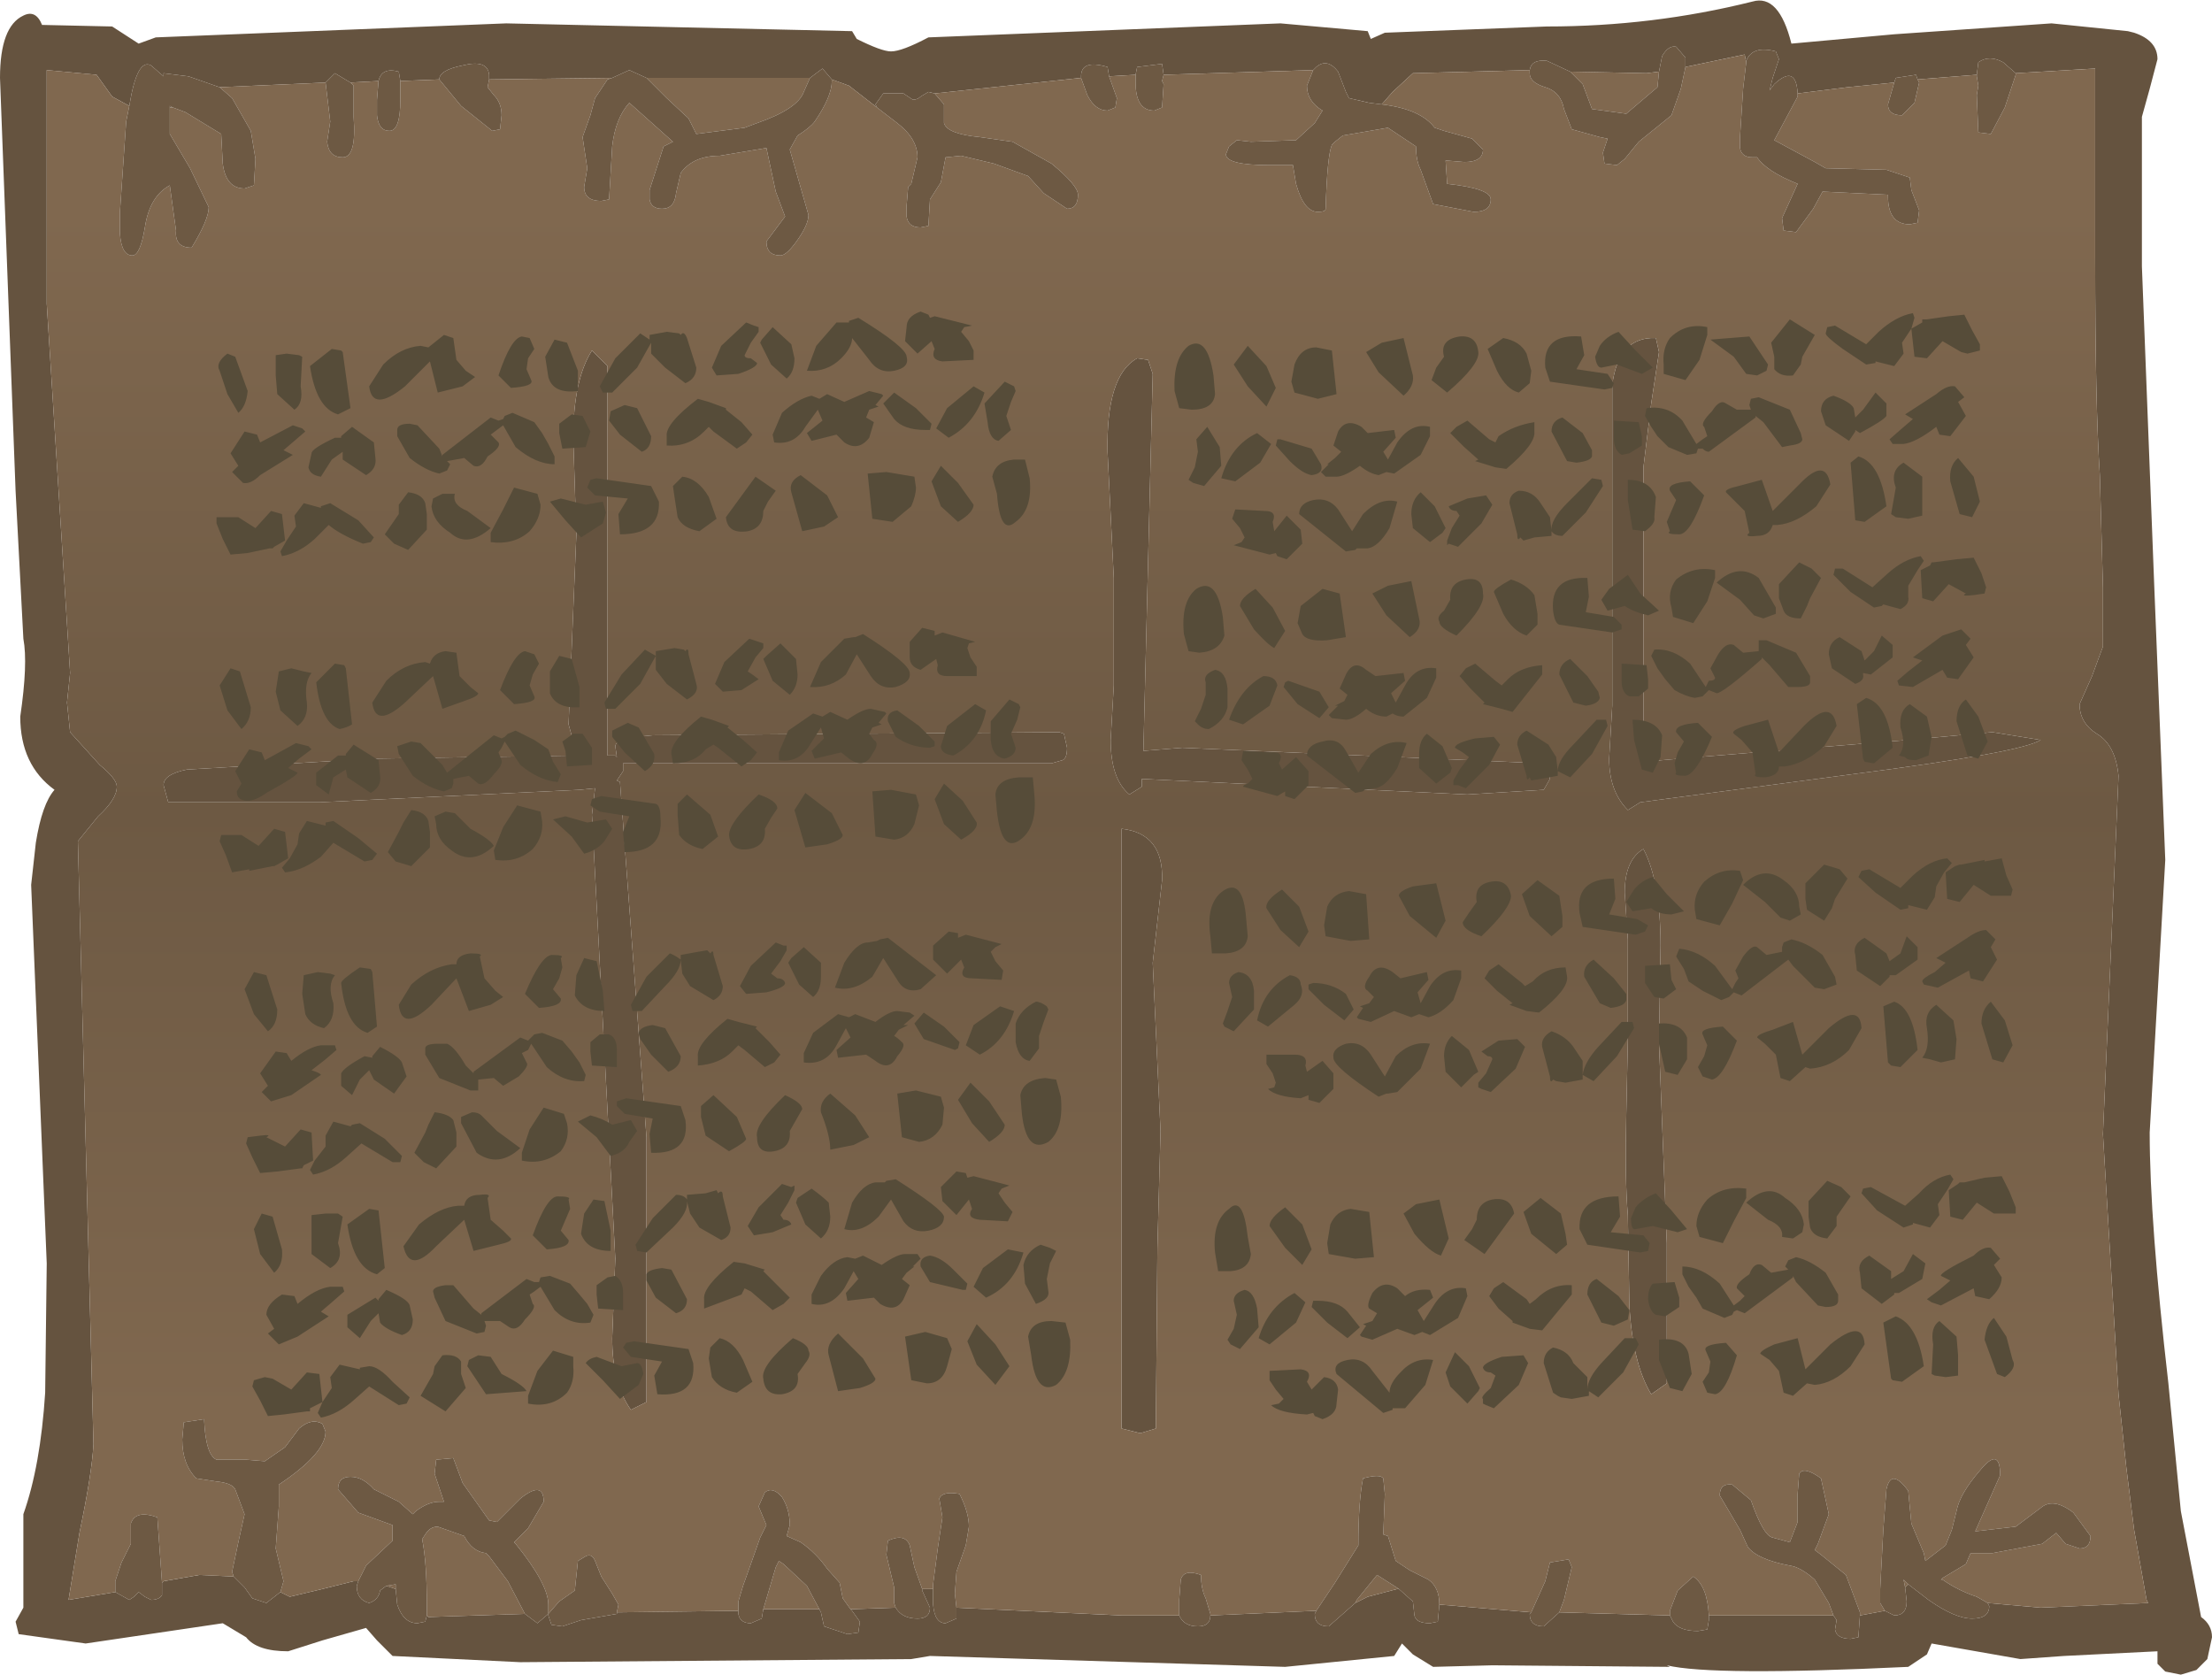 <?xml version="1.0" encoding="UTF-8" standalone="no"?>
<svg xmlns:ffdec="https://www.free-decompiler.com/flash" xmlns:xlink="http://www.w3.org/1999/xlink" ffdec:objectType="shape" height="53.75px" width="71.0px" xmlns="http://www.w3.org/2000/svg">
  <g transform="matrix(1.0, 0.0, 0.0, 1.0, 35.5, 26.85)">
    <path d="M-30.5 -25.65 L-19.25 -26.1 -8.15 -25.85 -8.0 -25.6 Q-7.2 -25.2 -6.9 -25.2 -6.55 -25.2 -5.7 -25.65 L5.6 -26.1 8.4 -25.85 8.5 -25.6 8.95 -25.8 14.15 -26.0 Q17.55 -26.0 20.75 -26.8 21.6 -27.05 22.0 -25.45 L25.3 -25.75 30.35 -26.1 32.8 -25.85 33.0 -25.8 Q33.75 -25.55 33.75 -24.95 L33.5 -24.0 33.25 -23.1 33.25 -18.3 33.65 -7.95 34.0 0.75 33.5 9.5 Q33.5 12.35 34.1 17.55 L34.5 21.65 35.15 25.05 Q35.5 25.3 35.5 25.7 L35.35 26.4 35.1 26.65 35.0 26.75 34.5 26.9 34.0 26.8 33.75 26.55 33.75 26.15 30.75 26.3 29.35 26.4 26.5 25.9 26.35 26.25 25.75 26.65 Q19.45 26.95 18.0 26.6 L18.1 26.65 12.4 26.6 10.5 26.65 9.85 26.25 9.5 25.9 9.25 26.3 5.75 26.65 -5.65 26.3 -6.25 26.4 -18.8 26.5 -22.9 26.3 -23.4 25.8 -23.75 25.4 -25.15 25.8 -26.25 26.15 Q-27.25 26.15 -27.6 25.7 L-28.35 25.25 -32.75 25.9 -34.9 25.6 -35.0 25.2 -34.75 24.75 -34.75 21.75 Q-34.2 20.2 -34.05 17.85 L-34.0 13.7 -34.5 1.55 -34.35 0.2 Q-34.15 -1.05 -33.75 -1.5 -34.85 -2.3 -34.85 -3.85 -34.6 -5.55 -34.75 -6.35 L-35.0 -11.1 -35.5 -24.35 Q-35.5 -26.0 -34.75 -26.35 -34.35 -26.55 -34.15 -26.05 L-31.9 -26.0 -31.05 -25.45 -30.5 -25.65 M-31.35 -23.45 L-31.9 -23.75 -32.4 -24.45 -34.0 -24.6 -34.0 -17.1 -33.5 -9.2 -33.25 -5.25 -33.35 -4.3 -33.25 -3.35 -32.3 -2.3 Q-31.75 -1.85 -31.75 -1.6 -31.75 -1.2 -32.35 -0.65 L-33.0 0.15 -32.5 19.5 Q-32.55 20.45 -32.95 22.35 L-33.3 24.5 -31.8 24.25 -31.35 24.5 -31.2 24.4 -31.05 24.25 -30.85 24.4 -30.65 24.5 Q-30.4 24.5 -30.3 24.35 L-30.3 23.95 -30.25 23.9 -29.1 23.7 -28.0 23.75 -27.65 24.1 -27.4 24.45 -26.95 24.6 -26.5 24.25 -26.2 24.4 -25.15 24.15 -24.15 23.9 -24.0 23.9 -24.05 24.05 Q-24.05 24.5 -23.65 24.6 -23.35 24.5 -23.3 24.2 L-23.1 24.05 -22.8 24.15 -22.75 24.65 Q-22.55 25.25 -22.1 25.25 L-21.85 25.2 -21.8 25.0 -21.75 25.05 -18.65 24.95 -18.25 25.25 -17.9 24.95 -17.9 25.0 -17.8 25.3 -17.45 25.35 -16.85 25.15 -15.7 24.95 -15.7 24.9 -11.8 24.85 -11.8 24.95 Q-11.75 25.25 -11.4 25.25 L-11.05 25.1 -11.0 24.8 -9.2 24.8 -9.15 24.9 -9.05 25.35 -8.3 25.6 -7.95 25.55 -7.9 25.2 -8.15 24.85 -8.2 24.8 -6.75 24.75 Q-6.55 25.1 -6.05 25.1 -5.65 25.1 -5.65 24.75 L-5.9 24.2 -5.9 24.15 -5.75 24.15 -5.55 24.15 -5.55 24.65 Q-5.5 25.25 -5.15 25.25 L-4.8 25.1 -4.8 24.75 0.5 25.0 2.35 25.0 Q2.5 25.35 2.95 25.35 3.35 25.35 3.35 25.0 L6.75 24.85 6.7 24.95 Q6.7 25.35 7.15 25.35 L8.0 24.6 8.4 24.4 9.35 24.15 9.4 24.15 9.85 24.55 9.9 25.0 Q9.95 25.25 10.4 25.25 L10.65 25.2 10.7 24.65 13.65 24.9 13.6 24.95 Q13.6 25.35 14.05 25.35 L14.55 24.9 18.1 25.0 18.2 25.2 Q18.4 25.5 19.0 25.5 L19.3 25.45 19.35 25.15 19.35 25.0 23.35 25.0 23.45 25.15 23.4 25.45 Q23.45 25.75 23.9 25.75 L24.15 25.7 24.2 25.0 25.0 24.85 25.3 25.0 Q25.7 25.0 25.7 24.55 L25.65 24.1 25.75 24.0 26.4 24.5 Q27.25 25.1 27.8 25.1 28.35 25.1 28.35 24.7 L28.3 24.6 30.0 24.75 33.45 24.6 33.4 24.5 33.0 22.25 32.75 20.25 32.5 17.9 32.0 9.55 32.5 -1.95 Q32.4 -2.95 31.8 -3.3 31.25 -3.65 31.25 -4.25 L31.65 -5.15 32.0 -6.1 32.0 -8.0 31.9 -11.6 Q31.75 -13.85 31.75 -18.6 L31.75 -24.65 29.2 -24.5 28.8 -24.85 Q28.35 -25.1 28.0 -24.85 L27.95 -24.45 26.05 -24.3 26.0 -24.45 25.35 -24.35 25.3 -24.2 23.8 -24.05 22.2 -23.85 Q22.15 -24.8 21.45 -24.15 L21.3 -23.95 21.4 -24.35 21.6 -24.95 21.5 -25.2 Q20.75 -25.4 20.55 -24.9 L20.55 -24.85 20.5 -25.1 18.6 -24.7 18.6 -25.0 18.3 -25.35 Q18.05 -25.4 17.85 -25.05 L17.75 -24.55 17.35 -24.5 14.9 -24.55 14.15 -24.9 Q13.65 -24.95 13.6 -24.6 L9.85 -24.5 9.2 -23.9 8.85 -23.5 8.45 -23.55 7.8 -23.7 7.7 -23.9 7.45 -24.55 Q7.1 -25.0 6.75 -24.7 L6.65 -24.6 1.85 -24.45 1.8 -24.8 1.0 -24.7 0.95 -24.45 0.1 -24.4 0.05 -24.7 Q-0.8 -24.95 -0.8 -24.4 L-0.8 -24.35 -5.5 -23.85 -5.7 -23.9 -5.95 -23.75 Q-6.05 -23.65 -6.2 -23.65 L-6.5 -23.85 -7.15 -23.85 -7.4 -23.5 -7.35 -23.4 -8.25 -24.1 -8.8 -24.3 -9.1 -24.65 -9.5 -24.35 -14.75 -24.35 -15.3 -24.6 -15.85 -24.35 -19.8 -24.3 -19.8 -24.45 Q-19.85 -24.95 -20.65 -24.75 -21.4 -24.6 -21.4 -24.3 L-22.65 -24.25 -22.7 -24.55 Q-23.25 -24.7 -23.35 -24.25 L-24.25 -24.2 -24.75 -24.5 -25.05 -24.2 -28.45 -24.05 -29.45 -24.4 -30.25 -24.5 -30.25 -24.4 -30.65 -24.75 Q-31.1 -25.0 -31.35 -23.45 M-29.95 -23.4 L-30.05 -23.4 -30.05 -23.45 -29.95 -23.4 M-30.25 -1.65 Q-30.25 -2.0 -29.5 -2.15 L-23.5 -2.5 -16.95 -2.6 -17.0 -2.7 -17.25 -3.6 -17.0 -9.7 -17.1 -12.8 Q-17.1 -14.65 -16.5 -15.6 L-16.0 -15.1 -16.0 -2.6 -15.75 -2.6 -15.7 -2.55 -15.75 -2.9 Q-15.75 -3.15 -14.55 -3.25 L-1.5 -3.35 -1.35 -3.3 -1.25 -2.85 Q-1.25 -2.5 -1.4 -2.45 L-1.75 -2.35 -15.5 -2.35 -15.5 -2.1 -15.7 -1.8 -15.6 -1.75 -14.75 9.65 -14.75 18.15 -15.25 18.4 Q-15.85 17.55 -15.85 16.1 L-15.75 13.55 -16.5 -0.7 -16.4 -1.55 -16.9 -1.5 -25.25 -1.1 -30.1 -1.1 -30.25 -1.65 M0.05 -12.35 Q0.0 -14.8 1.0 -15.35 L1.35 -15.3 1.5 -14.85 1.2 -2.75 2.45 -2.85 14.0 -2.35 14.15 -2.3 14.25 -1.85 14.05 -1.5 11.6 -1.35 1.15 -1.85 1.15 -1.6 0.75 -1.35 Q0.15 -1.85 0.15 -3.1 L0.25 -4.85 0.25 -8.3 0.05 -12.35 M1.5 4.05 L1.75 9.45 1.65 13.2 1.6 19.0 1.1 19.15 0.5 19.0 0.5 -0.25 Q1.85 -0.1 1.8 1.4 L1.5 4.05 M17.75 -15.55 L17.5 -13.9 17.25 -11.85 17.25 -2.4 19.0 -2.55 25.75 -3.1 28.45 -3.35 30.0 -3.1 Q29.4 -2.7 23.95 -2.0 L17.15 -1.1 16.75 -0.85 Q16.15 -1.45 16.15 -2.5 L16.25 -4.2 16.25 -12.1 16.25 -14.5 Q16.45 -16.05 17.65 -16.0 L17.75 -15.55 M17.25 0.4 Q17.8 1.45 17.8 3.5 L17.75 6.65 18.0 13.05 18.0 17.55 17.5 17.9 Q16.9 16.9 16.8 15.05 L16.75 12.15 Q16.65 11.0 16.7 8.9 L16.75 6.55 16.75 3.3 16.65 1.8 Q16.65 0.75 17.25 0.4" fill="#65533f" fill-rule="evenodd" stroke="none"/>
    <path d="M-31.8 24.25 L-33.3 24.5 -32.95 22.35 Q-32.55 20.45 -32.5 19.5 L-33.0 0.15 -32.35 -0.65 Q-31.75 -1.2 -31.75 -1.6 -31.75 -1.85 -32.3 -2.3 L-33.25 -3.35 -33.35 -4.3 -33.25 -5.25 -33.5 -9.2 -34.0 -17.1 -34.0 -24.6 -32.4 -24.45 -31.9 -23.75 -31.35 -23.45 -31.45 -22.95 -31.65 -20.05 -31.65 -19.35 Q-31.6 -18.65 -31.25 -18.65 -31.0 -18.65 -30.85 -19.55 -30.7 -20.55 -30.05 -20.9 L-29.85 -19.45 Q-29.9 -18.9 -29.35 -18.9 -28.8 -19.8 -28.8 -20.2 L-29.4 -21.45 -30.05 -22.55 -30.05 -23.4 -29.95 -23.4 -29.55 -23.25 -28.4 -22.55 -28.35 -21.6 Q-28.25 -20.8 -27.65 -20.8 L-27.35 -20.9 -27.3 -21.75 -27.45 -22.65 -28.05 -23.7 -28.45 -24.05 -25.05 -24.2 -24.9 -22.95 -25.0 -22.3 Q-24.95 -21.8 -24.5 -21.8 -24.05 -21.8 -24.15 -23.1 L-24.15 -24.1 -24.25 -24.2 -23.35 -24.25 -23.4 -23.65 -23.4 -23.15 Q-23.35 -22.65 -23.0 -22.65 -22.65 -22.65 -22.65 -23.65 L-22.65 -24.25 -21.4 -24.3 -20.7 -23.45 -19.7 -22.65 -19.45 -22.7 -19.4 -23.15 Q-19.4 -23.55 -19.65 -23.8 L-19.85 -24.05 -19.8 -24.3 -15.85 -24.35 -16.0 -24.3 -16.4 -23.7 -16.55 -23.15 -16.8 -22.45 -16.65 -21.45 -16.75 -20.85 Q-16.75 -20.4 -16.2 -20.4 L-15.95 -20.45 -15.85 -22.15 Q-15.75 -23.05 -15.3 -23.55 L-13.9 -22.3 -14.2 -22.15 -14.65 -20.75 -14.65 -20.45 Q-14.6 -20.15 -14.25 -20.15 -13.85 -20.15 -13.8 -20.65 L-13.65 -21.3 Q-13.25 -21.85 -12.4 -21.85 L-10.9 -22.1 -10.6 -20.7 -10.3 -19.9 -10.6 -19.5 -10.9 -19.1 Q-10.9 -18.65 -10.45 -18.65 -10.25 -18.65 -9.9 -19.15 -9.55 -19.65 -9.55 -19.95 L-9.85 -21.0 -10.15 -22.05 -9.9 -22.5 Q-9.5 -22.75 -9.35 -22.95 -8.8 -23.75 -8.8 -24.25 L-8.8 -24.3 -8.25 -24.1 -7.35 -23.4 -6.7 -22.9 Q-6.05 -22.4 -6.05 -21.8 L-6.25 -20.95 -6.35 -20.85 -6.4 -20.25 -6.4 -19.9 Q-6.35 -19.55 -5.95 -19.55 L-5.7 -19.6 -5.65 -20.45 -5.3 -21.0 -5.15 -21.8 -4.65 -21.85 -3.6 -21.6 -2.5 -21.2 -2.0 -20.65 -1.25 -20.15 Q-0.9 -20.15 -0.9 -20.6 -0.9 -20.9 -1.75 -21.6 L-3.0 -22.3 -4.05 -22.45 Q-5.1 -22.55 -5.2 -22.9 L-5.2 -23.5 -5.5 -23.85 -0.8 -24.35 -0.6 -23.8 Q-0.35 -23.3 0.05 -23.3 L0.3 -23.4 0.35 -23.7 0.1 -24.4 0.95 -24.45 0.95 -24.2 Q0.95 -23.3 1.55 -23.3 L1.8 -23.4 1.85 -24.15 1.8 -24.25 1.85 -24.45 6.65 -24.6 6.45 -24.1 Q6.45 -23.6 6.95 -23.3 L6.7 -22.9 6.1 -22.35 4.65 -22.3 4.2 -22.35 3.95 -22.15 3.85 -21.9 Q3.85 -21.55 5.25 -21.55 L6.0 -21.55 6.1 -20.95 Q6.35 -20.05 6.8 -20.05 7.05 -20.05 7.05 -20.15 7.1 -21.85 7.25 -22.2 L7.35 -22.3 7.6 -22.5 9.05 -22.75 9.95 -22.15 Q9.95 -21.7 10.1 -21.4 L10.5 -20.3 11.8 -20.05 Q12.35 -20.05 12.35 -20.45 12.35 -20.8 10.95 -20.95 L10.9 -21.7 11.5 -21.65 Q12.1 -21.65 12.1 -22.05 L11.75 -22.4 10.85 -22.65 10.55 -22.75 Q10.1 -23.35 8.85 -23.5 L9.2 -23.9 9.85 -24.5 13.6 -24.6 13.6 -24.5 Q13.6 -24.2 14.1 -24.05 14.6 -23.9 14.7 -23.35 L14.95 -22.7 15.85 -22.45 16.1 -22.4 15.95 -21.95 16.0 -21.6 16.4 -21.55 16.65 -21.75 17.1 -22.3 18.15 -23.15 18.45 -24.0 18.6 -24.7 20.5 -25.1 20.55 -24.85 20.45 -24.0 20.35 -22.45 20.35 -22.1 Q20.4 -21.8 20.75 -21.8 L20.9 -21.8 Q21.2 -21.35 22.2 -20.95 L21.7 -19.85 21.75 -19.45 22.15 -19.4 22.7 -20.15 23.0 -20.7 25.1 -20.6 25.1 -20.55 Q25.1 -19.65 25.8 -19.65 L26.05 -19.7 26.1 -20.1 25.85 -20.75 25.8 -21.15 25.05 -21.4 23.1 -21.45 22.75 -21.65 21.45 -22.35 22.2 -23.75 22.2 -23.85 23.8 -24.05 25.3 -24.2 25.1 -23.5 Q25.1 -23.15 25.55 -23.15 L25.95 -23.55 26.1 -24.2 26.05 -24.3 27.95 -24.45 27.95 -24.4 28.0 -24.1 27.95 -23.8 28.0 -22.6 28.4 -22.55 28.85 -23.4 29.2 -24.45 29.2 -24.5 31.75 -24.65 31.75 -18.6 Q31.75 -13.85 31.9 -11.6 L32.0 -8.0 32.0 -6.1 31.65 -5.15 31.25 -4.25 Q31.25 -3.65 31.8 -3.3 32.4 -2.95 32.5 -1.95 L32.0 9.55 32.5 17.9 32.75 20.25 33.0 22.25 33.4 24.5 33.45 24.6 30.0 24.75 28.3 24.6 27.95 24.4 Q27.35 24.2 26.85 23.85 L26.8 23.85 26.85 23.8 27.6 23.35 27.75 23.0 28.45 23.0 30.05 22.7 30.5 22.35 30.8 22.7 31.25 22.85 Q31.6 22.85 31.6 22.45 L31.05 21.7 Q30.4 21.2 30.0 21.55 L29.2 22.15 27.9 22.3 28.3 21.4 28.7 20.5 Q28.7 19.55 28.05 20.35 27.4 21.1 27.3 21.65 L27.15 22.25 26.95 22.75 26.3 23.25 26.25 23.0 25.85 22.05 25.75 21.0 Q25.2 20.25 25.05 20.95 L24.95 22.25 24.85 24.15 24.85 24.6 25.0 24.85 24.2 25.0 24.2 24.9 23.75 23.7 22.95 23.05 22.75 22.9 22.85 22.7 23.2 21.75 22.95 20.6 Q22.4 20.2 22.25 20.45 L22.2 21.1 22.2 22.0 21.95 22.65 21.4 22.5 Q21.1 22.45 20.7 21.3 L20.1 20.8 Q19.7 20.75 19.7 21.15 L20.35 22.25 20.6 22.8 Q20.9 23.2 21.95 23.4 22.3 23.45 22.75 23.85 L23.2 24.6 23.35 25.0 19.35 25.0 Q19.3 24.05 18.85 23.75 L18.35 24.2 18.1 24.85 18.1 25.0 14.55 24.9 14.7 24.5 14.95 23.45 14.85 23.2 14.25 23.3 14.1 23.9 13.65 24.9 10.7 24.65 Q10.7 24.1 10.35 23.85 L9.75 23.55 9.3 23.25 9.05 22.45 8.9 22.4 8.95 21.1 8.9 20.6 Q8.8 20.45 8.25 20.6 8.1 21.35 8.1 22.75 L7.35 23.95 6.75 24.85 3.35 25.0 3.35 24.95 3.2 24.45 Q3.05 24.15 3.05 23.7 2.5 23.5 2.4 23.85 L2.35 24.5 2.35 24.95 2.35 25.0 0.5 25.0 -4.8 24.75 -4.85 24.3 -4.8 23.6 -4.5 22.75 -4.4 22.15 Q-4.4 21.7 -4.7 21.1 -5.25 21.0 -5.35 21.25 L-5.25 21.85 -5.4 22.85 -5.55 24.0 -5.55 24.15 -5.75 24.15 -5.9 24.15 -6.15 23.45 -6.3 22.75 Q-6.45 22.35 -7.0 22.6 L-7.05 23.05 -6.8 24.1 -6.8 24.6 -6.75 24.75 -8.2 24.8 -8.45 24.45 -8.55 23.95 -8.95 23.5 Q-9.3 23.0 -9.8 22.65 L-10.25 22.45 -10.15 22.1 Q-10.15 21.6 -10.4 21.2 -10.7 20.85 -10.95 21.05 L-11.15 21.5 -10.9 22.1 -11.1 22.5 -11.4 23.35 -11.65 24.05 -11.8 24.55 -11.8 24.85 -15.7 24.9 -15.65 24.65 -15.85 24.3 -16.2 23.75 -16.4 23.25 Q-16.5 23.0 -16.7 23.1 L-16.95 23.25 -17.05 24.2 -17.55 24.55 -17.9 24.95 -17.9 24.65 Q-17.9 24.0 -18.95 22.7 L-19.0 22.65 -18.55 22.2 -18.05 21.35 Q-18.05 20.65 -18.8 21.25 L-19.55 22.0 -19.8 21.95 -20.65 20.75 -20.95 19.95 -21.5 20.0 -21.55 20.45 -21.25 21.35 -21.4 21.35 Q-21.75 21.35 -22.15 21.65 L-22.25 21.75 -22.7 21.35 -23.5 20.95 Q-23.85 20.55 -24.25 20.55 -24.65 20.55 -24.65 20.95 L-24.0 21.7 -22.9 22.1 -22.9 22.6 -23.75 23.4 -24.0 23.9 -24.15 23.9 -25.15 24.15 -26.2 24.4 -26.5 24.25 -26.4 23.9 -26.65 22.85 -26.55 21.5 -26.55 20.8 Q-25.05 19.8 -25.05 19.1 L-25.15 18.85 Q-25.5 18.65 -25.9 19.0 L-26.35 19.6 -27.0 20.05 -27.6 20.0 -28.55 20.0 Q-28.9 19.85 -28.95 18.7 L-29.6 18.8 -29.65 19.35 Q-29.65 20.15 -29.2 20.6 L-28.55 20.7 Q-28.05 20.75 -27.95 20.95 L-27.65 21.75 -27.85 22.65 -28.05 23.6 -28.0 23.75 -29.1 23.7 -30.25 23.9 -30.3 23.95 -30.45 21.85 Q-31.15 21.6 -31.3 22.05 L-31.3 22.7 -31.6 23.3 -31.8 23.9 -31.8 24.2 -31.8 24.25 M-30.25 -1.65 L-30.1 -1.1 -25.25 -1.1 -16.9 -1.5 -16.4 -1.55 -16.5 -0.7 -15.75 13.55 -15.85 16.1 Q-15.85 17.55 -15.25 18.4 L-14.75 18.15 -14.75 9.65 -15.6 -1.75 -15.7 -1.8 -15.5 -2.1 -15.5 -2.35 -1.75 -2.35 -1.4 -2.45 Q-1.25 -2.5 -1.25 -2.85 L-1.35 -3.3 -1.5 -3.35 -14.55 -3.25 Q-15.75 -3.15 -15.75 -2.9 L-15.7 -2.55 -15.75 -2.6 -16.0 -2.6 -16.0 -15.1 -16.5 -15.6 Q-17.1 -14.65 -17.1 -12.8 L-17.0 -9.7 -17.25 -3.6 -17.0 -2.7 -16.95 -2.6 -23.5 -2.5 -29.5 -2.15 Q-30.25 -2.0 -30.25 -1.65 M0.05 -12.35 L0.25 -8.3 0.25 -4.85 0.15 -3.1 Q0.15 -1.85 0.75 -1.35 L1.15 -1.6 1.15 -1.85 11.6 -1.35 14.05 -1.5 14.25 -1.85 14.15 -2.3 14.0 -2.35 2.45 -2.85 1.2 -2.75 1.5 -14.85 1.35 -15.3 1.0 -15.35 Q0.0 -14.8 0.05 -12.35 M-9.5 -24.35 L-9.7 -23.9 Q-9.9 -23.35 -11.2 -22.9 L-11.6 -22.75 -13.15 -22.55 -13.4 -23.05 -14.1 -23.7 -14.75 -24.35 -9.5 -24.35 M1.5 4.05 L1.8 1.4 Q1.85 -0.1 0.5 -0.25 L0.5 19.0 1.1 19.15 1.6 19.0 1.65 13.2 1.75 9.45 1.5 4.05 M17.75 -24.55 L17.7 -24.05 16.7 -23.2 15.6 -23.35 15.3 -24.15 14.9 -24.55 17.35 -24.5 17.75 -24.55 M17.25 0.4 Q16.65 0.75 16.65 1.8 L16.75 3.3 16.75 6.55 16.7 8.9 Q16.65 11.0 16.75 12.15 L16.8 15.05 Q16.9 16.9 17.5 17.9 L18.0 17.55 18.0 13.05 17.75 6.65 17.8 3.5 Q17.8 1.45 17.25 0.4 M17.75 -15.55 L17.65 -16.0 Q16.45 -16.05 16.25 -14.5 L16.25 -12.1 16.25 -4.2 16.15 -2.5 Q16.15 -1.45 16.75 -0.85 L17.15 -1.1 23.95 -2.0 Q29.4 -2.7 30.0 -3.1 L28.45 -3.35 25.75 -3.1 19.0 -2.55 17.25 -2.4 17.25 -11.85 17.5 -13.9 17.75 -15.55 M25.65 24.1 L25.6 23.85 25.75 24.0 25.65 24.1 M9.4 24.15 L9.35 24.15 8.4 24.4 8.0 24.6 8.05 24.5 8.7 23.7 9.25 24.05 9.4 24.15 M-9.2 24.8 L-11.0 24.8 -10.6 23.45 -10.5 23.25 -10.35 23.35 -9.6 24.05 -9.2 24.8 M-18.65 24.95 L-21.75 25.05 -21.8 25.0 -21.8 24.65 Q-21.8 23.3 -21.95 22.55 L-21.85 22.4 Q-21.7 22.15 -21.45 22.15 L-20.6 22.45 Q-20.35 22.95 -19.9 23.0 L-19.8 23.1 -19.2 23.9 -18.65 24.95 M-22.8 24.15 L-23.1 24.05 -22.8 24.0 -22.8 24.15" fill="url(#gradient0)" fill-rule="evenodd" stroke="none"/>
    <path d="M-31.8 24.25 L-31.8 24.2 -31.8 23.9 -31.6 23.3 -31.3 22.7 -31.3 22.05 Q-31.15 21.6 -30.45 21.85 L-30.3 23.95 -30.3 24.35 Q-30.4 24.5 -30.65 24.5 L-30.85 24.4 -31.05 24.25 -31.2 24.4 -31.35 24.5 -31.8 24.25 M-28.0 23.75 L-28.05 23.6 -27.85 22.65 -27.65 21.75 -27.95 20.95 Q-28.05 20.75 -28.55 20.7 L-29.2 20.6 Q-29.65 20.15 -29.65 19.35 L-29.6 18.8 -28.95 18.7 Q-28.9 19.85 -28.55 20.0 L-27.6 20.0 -27.0 20.05 -26.35 19.6 -25.9 19.0 Q-25.5 18.65 -25.15 18.85 L-25.05 19.1 Q-25.05 19.8 -26.55 20.8 L-26.55 21.5 -26.65 22.85 -26.4 23.9 -26.5 24.25 -26.95 24.6 -27.4 24.45 -27.65 24.1 -28.0 23.75 M-24.0 23.9 L-23.75 23.4 -22.9 22.6 -22.9 22.1 -24.0 21.7 -24.65 20.95 Q-24.65 20.55 -24.25 20.55 -23.85 20.55 -23.5 20.95 L-22.7 21.35 -22.25 21.75 -22.15 21.65 Q-21.75 21.35 -21.4 21.35 L-21.25 21.35 -21.55 20.45 -21.5 20.0 -20.95 19.95 -20.65 20.75 -19.8 21.95 -19.55 22.0 -18.8 21.25 Q-18.05 20.65 -18.05 21.35 L-18.55 22.2 -19.0 22.65 -18.95 22.7 Q-17.9 24.0 -17.9 24.65 L-17.9 24.95 -17.55 24.55 -17.05 24.2 -16.95 23.25 -16.7 23.1 Q-16.5 23.0 -16.4 23.25 L-16.2 23.75 -15.85 24.3 -15.65 24.65 -15.7 24.9 -15.7 24.95 -16.85 25.15 -17.45 25.35 -17.8 25.3 -17.9 25.0 -17.9 24.95 -18.25 25.25 -18.65 24.95 -19.2 23.9 -19.8 23.1 -19.9 23.0 Q-20.35 22.95 -20.6 22.45 L-21.45 22.15 Q-21.7 22.15 -21.85 22.4 L-21.95 22.55 Q-21.8 23.3 -21.8 24.65 L-21.8 25.0 -21.85 25.2 -22.1 25.25 Q-22.55 25.25 -22.75 24.65 L-22.8 24.15 -22.8 24.0 -23.1 24.05 -23.3 24.2 Q-23.35 24.5 -23.65 24.6 -24.05 24.5 -24.05 24.05 L-24.0 23.9 M-11.8 24.85 L-11.8 24.55 -11.65 24.05 -11.4 23.35 -11.1 22.5 -10.9 22.1 -11.15 21.5 -10.95 21.05 Q-10.7 20.85 -10.4 21.2 -10.15 21.6 -10.15 22.1 L-10.25 22.45 -9.8 22.65 Q-9.3 23.0 -8.95 23.5 L-8.55 23.95 -8.45 24.45 -8.2 24.8 -8.15 24.85 -7.9 25.2 -7.95 25.55 -8.3 25.6 -9.05 25.35 -9.15 24.9 -9.2 24.8 -9.6 24.05 -10.35 23.35 -10.5 23.25 -10.6 23.45 -11.0 24.8 -11.05 25.1 -11.4 25.25 Q-11.75 25.25 -11.8 24.95 L-11.8 24.85 M-6.75 24.75 L-6.8 24.6 -6.8 24.1 -7.05 23.05 -7.0 22.6 Q-6.45 22.35 -6.3 22.75 L-6.15 23.45 -5.9 24.15 -5.9 24.2 -5.65 24.75 Q-5.65 25.1 -6.05 25.1 -6.55 25.1 -6.75 24.75 M-5.55 24.15 L-5.55 24.0 -5.4 22.85 -5.25 21.85 -5.35 21.25 Q-5.25 21.0 -4.7 21.1 -4.4 21.7 -4.4 22.15 L-4.5 22.75 -4.8 23.6 -4.85 24.3 -4.8 24.75 -4.8 25.1 -5.15 25.25 Q-5.5 25.25 -5.55 24.65 L-5.55 24.15 M2.35 25.0 L2.35 24.95 2.35 24.5 2.4 23.85 Q2.5 23.5 3.05 23.7 3.05 24.15 3.2 24.45 L3.35 24.95 3.35 25.0 Q3.35 25.35 2.95 25.35 2.5 25.35 2.35 25.0 M6.75 24.85 L7.35 23.95 8.1 22.75 Q8.1 21.35 8.25 20.6 8.8 20.45 8.9 20.6 L8.95 21.1 8.9 22.4 9.05 22.45 9.3 23.25 9.75 23.55 10.35 23.85 Q10.7 24.1 10.7 24.65 L10.65 25.2 10.4 25.25 Q9.95 25.25 9.9 25.0 L9.85 24.55 9.4 24.15 9.25 24.05 8.7 23.7 8.05 24.5 8.0 24.6 7.15 25.35 Q6.7 25.35 6.7 24.95 L6.75 24.85 M13.65 24.9 L14.1 23.9 14.25 23.3 14.85 23.2 14.95 23.45 14.7 24.5 14.55 24.9 14.05 25.35 Q13.6 25.35 13.6 24.95 L13.65 24.9 M18.1 25.0 L18.1 24.85 18.35 24.2 18.85 23.75 Q19.3 24.05 19.35 25.0 L19.35 25.15 19.3 25.45 19.0 25.5 Q18.4 25.5 18.2 25.2 L18.1 25.0 M23.35 25.0 L23.2 24.6 22.75 23.85 Q22.3 23.45 21.95 23.4 20.9 23.2 20.6 22.8 L20.35 22.25 19.7 21.15 Q19.7 20.75 20.1 20.8 L20.7 21.3 Q21.1 22.45 21.4 22.5 L21.95 22.65 22.2 22.0 22.2 21.1 22.25 20.45 Q22.4 20.2 22.95 20.6 L23.2 21.75 22.85 22.7 22.75 22.9 22.95 23.05 23.75 23.7 24.2 24.9 24.2 25.0 24.15 25.7 23.9 25.75 Q23.45 25.75 23.4 25.45 L23.45 25.15 23.35 25.0 M25.0 24.85 L24.85 24.6 24.85 24.15 24.95 22.25 25.05 20.95 Q25.2 20.25 25.75 21.0 L25.85 22.05 26.25 23.0 26.3 23.25 26.95 22.75 27.15 22.25 27.3 21.65 Q27.4 21.1 28.05 20.35 28.7 19.55 28.7 20.5 L28.3 21.4 27.9 22.3 29.2 22.15 30.0 21.55 Q30.4 21.2 31.05 21.7 L31.6 22.45 Q31.6 22.85 31.25 22.85 L30.8 22.7 30.5 22.35 30.05 22.7 28.45 23.0 27.75 23.0 27.6 23.35 26.85 23.8 26.8 23.85 26.85 23.85 Q27.35 24.2 27.95 24.4 L28.3 24.6 28.35 24.7 Q28.35 25.1 27.8 25.1 27.25 25.1 26.4 24.5 L25.75 24.0 25.6 23.85 25.65 24.1 25.7 24.55 Q25.7 25.0 25.3 25.0 L25.0 24.85 M29.2 -24.5 L29.2 -24.45 28.85 -23.4 28.4 -22.55 28.0 -22.6 27.95 -23.8 28.0 -24.1 27.95 -24.4 27.95 -24.45 28.0 -24.85 Q28.35 -25.1 28.8 -24.85 L29.2 -24.5 M26.05 -24.3 L26.1 -24.2 25.95 -23.55 25.55 -23.15 Q25.1 -23.15 25.1 -23.5 L25.3 -24.2 25.35 -24.35 26.0 -24.45 26.05 -24.3 M22.2 -23.85 L22.2 -23.75 21.45 -22.35 22.75 -21.65 23.1 -21.45 25.05 -21.4 25.8 -21.15 25.85 -20.75 26.1 -20.1 26.05 -19.7 25.8 -19.65 Q25.1 -19.65 25.1 -20.55 L25.1 -20.6 23.0 -20.7 22.7 -20.15 22.15 -19.4 21.75 -19.45 21.7 -19.85 22.2 -20.95 Q21.2 -21.35 20.9 -21.8 L20.75 -21.8 Q20.4 -21.8 20.35 -22.1 L20.35 -22.45 20.45 -24.0 20.55 -24.85 20.55 -24.9 Q20.75 -25.4 21.5 -25.2 L21.6 -24.95 21.4 -24.35 21.3 -23.95 21.45 -24.15 Q22.15 -24.8 22.2 -23.85 M18.6 -24.7 L18.45 -24.0 18.15 -23.15 17.1 -22.3 16.65 -21.75 16.4 -21.55 16.0 -21.6 15.95 -21.95 16.1 -22.4 15.85 -22.45 14.95 -22.7 14.7 -23.35 Q14.6 -23.9 14.1 -24.05 13.6 -24.2 13.6 -24.5 L13.6 -24.6 Q13.65 -24.95 14.15 -24.9 L14.9 -24.55 15.3 -24.15 15.6 -23.35 16.7 -23.2 17.7 -24.05 17.75 -24.55 17.85 -25.05 Q18.05 -25.4 18.3 -25.35 L18.6 -25.0 18.6 -24.7 M8.85 -23.5 Q10.1 -23.35 10.55 -22.75 L10.85 -22.65 11.75 -22.4 12.1 -22.05 Q12.1 -21.65 11.5 -21.65 L10.9 -21.7 10.95 -20.95 Q12.35 -20.8 12.35 -20.45 12.35 -20.05 11.8 -20.05 L10.5 -20.3 10.1 -21.4 Q9.95 -21.7 9.95 -22.15 L9.05 -22.75 7.6 -22.5 7.35 -22.3 7.25 -22.2 Q7.1 -21.85 7.05 -20.15 7.05 -20.05 6.8 -20.05 6.35 -20.05 6.1 -20.95 L6.0 -21.55 5.25 -21.55 Q3.85 -21.55 3.85 -21.9 L3.95 -22.15 4.2 -22.35 4.65 -22.3 6.1 -22.35 6.7 -22.9 6.95 -23.3 Q6.45 -23.6 6.45 -24.1 L6.65 -24.6 6.75 -24.7 Q7.1 -25.0 7.45 -24.55 L7.7 -23.9 7.8 -23.7 8.45 -23.55 8.85 -23.5 M1.85 -24.45 L1.8 -24.25 1.85 -24.15 1.8 -23.4 1.55 -23.3 Q0.95 -23.3 0.95 -24.2 L0.95 -24.45 1.0 -24.7 1.8 -24.8 1.85 -24.45 M0.1 -24.4 L0.35 -23.7 0.3 -23.4 0.05 -23.3 Q-0.35 -23.3 -0.6 -23.8 L-0.8 -24.35 -0.8 -24.4 Q-0.8 -24.95 0.05 -24.7 L0.1 -24.4 M-5.5 -23.85 L-5.2 -23.5 -5.2 -22.9 Q-5.1 -22.55 -4.05 -22.45 L-3.0 -22.3 -1.75 -21.6 Q-0.9 -20.9 -0.9 -20.6 -0.9 -20.15 -1.25 -20.15 L-2.0 -20.65 -2.5 -21.2 -3.6 -21.6 -4.65 -21.85 -5.15 -21.8 -5.3 -21.0 -5.65 -20.45 -5.7 -19.6 -5.95 -19.55 Q-6.35 -19.55 -6.4 -19.9 L-6.4 -20.25 -6.35 -20.85 -6.25 -20.95 -6.05 -21.8 Q-6.05 -22.4 -6.7 -22.9 L-7.35 -23.4 -7.4 -23.5 -7.15 -23.85 -6.5 -23.85 -6.2 -23.65 Q-6.05 -23.65 -5.95 -23.75 L-5.7 -23.9 -5.5 -23.85 M-8.8 -24.3 L-8.8 -24.25 Q-8.8 -23.75 -9.35 -22.95 -9.5 -22.75 -9.9 -22.5 L-10.15 -22.05 -9.85 -21.0 -9.55 -19.95 Q-9.55 -19.65 -9.9 -19.15 -10.25 -18.65 -10.45 -18.65 -10.9 -18.65 -10.9 -19.1 L-10.6 -19.5 -10.3 -19.9 -10.6 -20.7 -10.9 -22.1 -12.4 -21.85 Q-13.25 -21.85 -13.65 -21.3 L-13.8 -20.65 Q-13.85 -20.15 -14.25 -20.15 -14.6 -20.15 -14.65 -20.45 L-14.65 -20.75 -14.2 -22.15 -13.9 -22.3 -15.3 -23.55 Q-15.75 -23.05 -15.85 -22.15 L-15.95 -20.45 -16.2 -20.4 Q-16.75 -20.4 -16.75 -20.85 L-16.65 -21.45 -16.8 -22.45 -16.55 -23.15 -16.4 -23.7 -16.0 -24.3 -15.85 -24.35 -15.3 -24.6 -14.75 -24.35 -14.1 -23.7 -13.4 -23.05 -13.15 -22.55 -11.6 -22.75 -11.2 -22.9 Q-9.9 -23.35 -9.7 -23.9 L-9.5 -24.35 -9.1 -24.65 -8.8 -24.3 M-19.8 -24.3 L-19.85 -24.05 -19.65 -23.8 Q-19.4 -23.55 -19.4 -23.15 L-19.45 -22.7 -19.7 -22.65 -20.7 -23.45 -21.4 -24.3 Q-21.4 -24.6 -20.65 -24.75 -19.85 -24.95 -19.8 -24.45 L-19.8 -24.3 M-22.65 -24.25 L-22.65 -23.65 Q-22.65 -22.65 -23.0 -22.65 -23.35 -22.65 -23.4 -23.15 L-23.4 -23.65 -23.35 -24.25 Q-23.25 -24.7 -22.7 -24.55 L-22.65 -24.25 M-24.25 -24.2 L-24.15 -24.1 -24.15 -23.1 Q-24.05 -21.8 -24.5 -21.8 -24.95 -21.8 -25.0 -22.3 L-24.9 -22.95 -25.05 -24.2 -24.75 -24.5 -24.25 -24.2 M-28.45 -24.05 L-28.05 -23.7 -27.45 -22.65 -27.3 -21.75 -27.35 -20.9 -27.65 -20.8 Q-28.25 -20.8 -28.35 -21.6 L-28.4 -22.55 -29.55 -23.25 -29.95 -23.4 -30.05 -23.45 -30.05 -23.4 -30.05 -22.55 -29.4 -21.45 -28.8 -20.2 Q-28.8 -19.8 -29.35 -18.9 -29.9 -18.9 -29.85 -19.45 L-30.05 -20.9 Q-30.7 -20.55 -30.85 -19.55 -31.0 -18.65 -31.25 -18.65 -31.6 -18.65 -31.65 -19.35 L-31.65 -20.05 -31.45 -22.95 -31.35 -23.45 Q-31.1 -25.0 -30.65 -24.75 L-30.25 -24.4 -30.25 -24.5 -29.45 -24.4 -28.45 -24.05" fill="#6d5943" fill-rule="evenodd" stroke="none"/>
    <path d="M-23.45 14.8 L-23.35 14.9 -23.35 14.85 -23.1 14.55 Q-22.4 14.85 -22.35 15.05 L-22.25 15.5 Q-22.25 15.9 -22.6 16.0 -23.15 15.8 -23.3 15.6 L-23.35 15.3 -23.6 15.55 -23.95 16.1 -24.35 15.75 -24.35 15.35 -23.45 14.8 M-24.45 14.6 L-24.85 14.95 -25.2 15.25 -24.95 15.4 -25.95 16.05 -26.55 16.3 -26.9 15.95 -26.7 15.8 -26.95 15.35 Q-26.95 15.0 -26.45 14.7 L-26.05 14.75 -25.95 15.0 Q-25.35 14.5 -24.9 14.45 L-24.5 14.45 -24.45 14.6 M-24.65 12.1 L-24.5 12.2 -24.65 13.05 Q-24.45 13.6 -24.9 13.85 L-25.5 13.4 -25.5 12.75 -25.5 12.15 -25.05 12.1 -24.65 12.1 M-23.65 11.95 L-23.35 12.0 -23.15 13.85 -23.4 14.05 Q-24.15 13.85 -24.35 12.45 L-23.65 11.95 M-21.75 9.25 L-21.55 8.85 Q-21.1 8.9 -20.95 9.1 L-20.85 9.5 -20.85 9.95 -21.5 10.65 -21.9 10.45 -22.2 10.15 -21.85 9.5 -21.75 9.25 M-22.6 7.25 L-22.45 7.7 -22.85 8.25 -23.5 7.8 -23.65 7.5 -23.95 7.8 -24.2 8.3 -24.55 8.0 -24.55 7.6 Q-24.45 7.4 -23.8 7.05 L-23.55 7.1 -23.55 7.05 -23.3 6.75 Q-22.7 7.05 -22.6 7.25 M-27.1 12.1 L-26.75 12.2 -26.45 13.25 Q-26.4 13.75 -26.7 14.0 L-27.15 13.4 -27.35 12.6 -27.1 12.1 M-25.55 10.7 L-25.4 10.4 -25.05 9.95 -25.05 9.6 -24.8 9.15 -24.25 9.3 -24.2 9.25 -23.95 9.2 -23.15 9.7 -22.6 10.25 -22.65 10.45 -22.9 10.45 -23.9 9.85 -24.4 10.3 Q-24.9 10.75 -25.45 10.85 L-25.55 10.7 M-25.45 10.4 L-25.75 10.55 -25.8 10.65 -25.85 10.65 -26.6 10.75 -27.15 10.8 -27.4 10.3 -27.6 9.85 -27.55 9.65 -27.15 9.6 Q-26.75 9.55 -26.95 9.65 L-26.35 9.95 -25.85 9.4 -25.5 9.5 -25.45 10.4 M-26.15 8.3 L-26.8 8.5 -27.1 8.2 -26.9 8.0 -27.15 7.6 -26.65 6.9 -26.3 6.95 -26.15 7.2 Q-25.6 6.75 -25.2 6.7 L-24.75 6.7 -24.7 6.85 -25.05 7.15 -25.5 7.5 Q-25.2 7.6 -25.2 7.65 L-26.15 8.3 M-27.35 4.35 L-26.95 4.45 -26.6 5.55 Q-26.6 6.05 -26.9 6.25 L-27.35 5.7 -27.65 4.9 -27.35 4.35 M-24.75 4.45 Q-25.0 4.75 -24.8 5.35 -24.75 5.9 -25.1 6.15 -25.55 6.05 -25.7 5.7 L-25.8 5.05 -25.75 4.45 -25.3 4.35 -24.9 4.4 -24.75 4.45 M-23.55 4.35 L-23.4 6.1 -23.7 6.3 Q-24.4 6.1 -24.55 4.7 -24.55 4.6 -23.95 4.2 L-23.6 4.25 -23.55 4.35 M-6.45 16.05 L-5.8 15.9 -5.1 16.1 -4.95 16.45 -5.1 17.0 Q-5.25 17.55 -5.75 17.55 L-6.25 17.45 -6.45 16.05 M-7.9 17.7 L-8.6 17.8 -8.9 16.65 Q-9.0 16.3 -8.6 15.95 L-7.8 16.75 -7.4 17.4 Q-7.4 17.55 -7.9 17.7 M-5.95 13.55 L-6.2 13.8 -6.15 13.8 -6.4 14.0 -6.55 14.2 -6.3 14.4 -6.5 14.85 Q-6.75 15.3 -7.25 15.0 L-7.45 14.8 -8.3 14.9 -8.35 14.65 -7.95 14.2 -8.1 13.95 -8.4 14.5 Q-8.85 15.15 -9.45 15.0 L-9.45 14.7 -9.15 14.1 Q-8.75 13.55 -8.3 13.5 L-8.05 13.55 -7.8 13.45 -7.2 13.75 Q-6.7 13.4 -6.45 13.4 L-6.05 13.4 -5.95 13.55 M-2.4 16.65 L-2.5 16.05 Q-2.4 15.55 -1.75 15.55 L-1.3 15.6 -1.15 16.15 Q-1.1 17.2 -1.6 17.6 -2.25 17.95 -2.4 16.65 M-3.1 17.0 L-3.55 17.6 -4.15 16.95 -4.45 16.2 -4.15 15.65 -3.55 16.3 -3.1 17.0 M-4.45 14.35 L-4.5 14.55 -4.6 14.55 -5.65 14.3 -5.95 13.8 Q-6.0 13.5 -5.65 13.45 -5.3 13.5 -4.9 13.9 L-4.45 14.35 M-3.15 13.25 L-2.65 13.35 Q-2.95 14.4 -3.85 14.8 L-4.25 14.45 -3.95 13.85 -3.15 13.25 M-1.9 14.2 L-1.85 14.6 Q-1.8 14.85 -2.25 15.0 L-2.6 14.35 -2.65 13.75 Q-2.55 13.3 -2.1 13.1 L-1.8 13.2 -1.6 13.3 -1.8 13.7 -1.9 14.2 M-18.55 18.2 L-18.55 17.95 -18.25 17.15 -17.75 16.5 -17.1 16.7 -17.1 17.0 Q-17.05 17.5 -17.3 17.85 -17.8 18.35 -18.55 18.2 M-20.15 16.65 L-19.75 16.7 -19.4 17.25 Q-18.7 17.6 -18.6 17.8 L-19.9 17.9 -20.5 17.0 -20.45 16.8 -20.15 16.65 M-15.75 14.1 Q-15.5 14.25 -15.5 14.65 L-15.5 15.2 -16.3 15.15 -16.35 14.7 -16.35 14.4 -16.0 14.15 -15.75 14.1 M-17.2 14.35 L-16.9 14.7 -16.65 15.0 -16.45 15.35 -16.55 15.6 Q-17.2 15.7 -17.7 15.2 L-18.15 14.45 -18.35 14.6 -18.5 14.7 -18.4 15.0 Q-18.25 15.1 -18.65 15.5 -18.9 15.9 -19.15 15.75 L-19.45 15.55 -19.95 15.55 -19.9 15.7 -19.95 15.9 -20.2 15.95 -21.2 15.55 -21.55 14.8 -21.6 14.6 Q-21.6 14.45 -21.2 14.4 L-20.95 14.4 -20.3 15.15 -20.05 15.35 -20.05 15.3 -18.6 14.2 -18.35 14.3 -18.2 14.3 -18.15 14.15 -17.85 14.1 -17.2 14.35 M-10.4 17.9 Q-10.95 17.95 -11.0 17.4 -11.1 17.0 -10.05 16.1 -9.55 16.3 -9.55 16.5 -9.45 16.65 -9.65 16.9 L-9.9 17.25 Q-9.8 17.8 -10.4 17.9 M-12.75 16.75 L-12.7 16.4 -12.4 16.1 Q-11.95 16.2 -11.65 16.8 L-11.35 17.5 -11.85 17.85 Q-12.4 17.75 -12.65 17.35 L-12.75 16.75 M-15.05 16.9 Q-14.9 16.9 -14.85 17.25 L-15.0 17.6 -15.6 18.05 -16.15 17.45 -16.7 16.9 Q-16.6 16.75 -16.35 16.7 L-15.55 17.0 -15.05 16.9 M-13.25 16.9 Q-13.15 18.0 -14.4 17.9 L-14.5 17.3 -14.25 16.85 -15.25 16.7 -15.5 16.4 -15.4 16.25 -15.15 16.2 -13.4 16.45 -13.25 16.9 M-14.25 13.85 L-13.95 13.9 -13.45 14.85 Q-13.45 15.2 -13.8 15.3 L-14.45 14.8 -14.75 14.25 -14.75 14.05 Q-14.7 13.9 -14.25 13.85 M-11.95 13.65 L-11.6 13.7 -10.95 13.9 -11.0 13.95 -10.6 14.35 -10.15 14.8 -10.35 15.0 -10.7 15.2 -11.4 14.6 -11.6 14.5 -11.7 14.7 -12.9 15.15 -12.9 14.85 Q-12.95 14.45 -11.95 13.65 M-13.45 11.65 L-13.45 11.5 -12.85 11.45 -12.5 11.35 -12.45 11.45 Q-12.3 11.3 -12.3 11.55 L-12.05 12.55 Q-12.05 12.85 -12.35 12.95 L-13.05 12.55 -13.35 12.1 -13.45 11.7 Q-13.4 12.05 -13.9 12.55 L-14.75 13.35 -15.05 13.3 -15.1 13.1 -14.55 12.25 -13.8 11.5 Q-13.55 11.5 -13.45 11.65 M-12.6 8.3 L-11.85 9.0 -11.55 9.7 Q-11.55 9.8 -12.1 10.1 L-12.85 9.6 -13.0 9.0 -13.0 8.65 -12.6 8.3 M-17.25 11.65 L-17.2 11.95 -17.35 12.3 -17.5 12.65 -17.25 12.95 Q-17.2 13.2 -17.95 13.25 L-18.4 12.8 Q-17.95 11.55 -17.6 11.55 -17.15 11.55 -17.25 11.65 M-16.75 12.1 L-16.45 11.65 -16.1 11.7 -15.9 12.65 -15.9 13.3 Q-16.65 13.3 -16.85 12.75 L-16.75 12.1 M-18.8 10.0 Q-19.5 10.65 -20.2 10.15 L-20.7 9.2 -20.7 9.0 -20.35 8.85 Q-20.15 8.85 -20.05 8.95 L-19.55 9.45 -18.8 10.0 M-19.85 11.6 L-19.75 12.3 -19.35 12.65 -19.1 12.9 Q-19.05 13.0 -19.5 13.1 L-20.3 13.3 -20.6 12.3 -21.5 13.15 Q-22.35 14.05 -22.55 13.15 L-22.05 12.45 Q-21.4 11.9 -20.8 11.85 L-20.6 11.85 Q-20.55 11.5 -20.1 11.5 -19.7 11.45 -19.85 11.6 M-15.7 8.65 L-15.7 8.5 -15.4 8.4 -13.65 8.65 -13.5 9.1 Q-13.35 10.2 -14.6 10.15 L-14.65 9.55 -14.55 9.05 -15.45 8.9 -15.7 8.65 M-16.95 9.15 L-16.55 8.95 Q-16.15 9.05 -15.85 9.25 L-15.25 9.1 -15.05 9.45 -15.3 9.8 Q-15.45 10.15 -15.9 10.25 L-16.35 9.65 -16.95 9.15 M-17.4 8.9 L-17.3 9.2 Q-17.2 9.7 -17.5 10.1 -18.05 10.55 -18.75 10.4 L-18.75 10.15 -18.5 9.4 -18.05 8.7 -17.4 8.9 M-17.15 6.9 L-16.9 7.25 -16.7 7.65 -16.75 7.85 Q-17.4 7.9 -17.95 7.4 L-18.45 6.65 -18.55 6.85 -18.75 6.95 -18.6 7.25 Q-18.5 7.35 -18.85 7.7 L-19.35 8.0 -19.65 7.75 -20.15 7.8 -20.15 7.95 -20.15 8.15 -20.4 8.15 -21.4 7.75 -21.85 7.0 -21.85 6.8 Q-21.85 6.65 -21.45 6.65 L-21.15 6.65 Q-20.9 6.75 -20.55 7.35 L-20.3 7.6 -20.3 7.55 -18.8 6.45 -18.55 6.55 -18.5 6.5 -18.35 6.35 -18.1 6.3 -17.45 6.55 -17.15 6.9 M-15.7 6.85 L-15.7 7.4 -16.5 7.35 -16.55 6.9 -16.55 6.6 -16.25 6.35 -15.95 6.35 Q-15.7 6.45 -15.7 6.85 M-17.0 4.45 L-16.75 3.9 -16.35 4.0 -16.15 4.95 -16.1 5.6 Q-16.8 5.6 -17.05 5.1 L-17.0 4.45 M-19.95 4.55 L-19.6 4.95 -19.35 5.15 -19.75 5.4 -20.45 5.6 -20.85 4.55 -21.65 5.4 Q-22.6 6.3 -22.7 5.4 L-22.3 4.75 Q-21.7 4.2 -21.0 4.1 L-20.85 4.1 Q-20.85 3.8 -20.4 3.75 -19.95 3.75 -20.1 3.85 L-19.95 4.55 M-18.2 5.5 L-18.65 5.05 Q-18.15 3.85 -17.8 3.8 -17.35 3.8 -17.5 3.9 L-17.45 4.2 -17.55 4.55 -17.75 4.9 -17.5 5.2 Q-17.45 5.45 -18.2 5.5 M-12.15 5.85 L-11.8 5.95 -11.2 6.1 -11.25 6.15 -10.8 6.6 -10.45 7.0 -10.65 7.25 -10.95 7.4 -11.6 6.85 -11.8 6.7 -12.0 6.9 Q-12.4 7.3 -13.1 7.35 L-13.1 7.05 Q-13.15 6.65 -12.15 5.85 M-10.45 4.0 L-10.75 4.4 -10.55 4.55 Q-10.35 4.55 -10.3 4.7 -10.3 4.85 -10.9 5.0 L-11.55 5.05 -11.75 4.8 -11.4 4.15 -10.6 3.4 -10.35 3.5 -10.25 3.5 -10.25 3.65 -10.45 4.0 M-14.55 6.05 L-14.15 6.15 -13.65 7.05 Q-13.65 7.4 -14.05 7.55 L-14.6 7.0 -14.95 6.5 -15.0 6.3 Q-14.95 6.1 -14.55 6.05 M-14.75 4.5 L-14.0 3.75 Q-13.85 3.8 -13.65 3.95 -13.65 4.3 -14.15 4.8 L-14.9 5.6 -15.2 5.6 -15.25 5.4 -14.75 4.5 M-13.6 4.4 L-13.65 3.95 -13.65 3.8 -13.1 3.7 -12.8 3.65 -12.7 3.75 Q-12.6 3.6 -12.6 3.8 L-12.3 4.8 Q-12.3 5.1 -12.6 5.25 L-13.35 4.8 -13.6 4.4 M-4.35 7.9 L-3.75 8.5 -3.25 9.25 Q-3.25 9.5 -3.75 9.8 L-4.3 9.2 -4.75 8.45 -4.35 7.9 M-1.95 7.75 L-1.6 7.8 -1.45 8.35 Q-1.35 9.4 -1.85 9.8 -2.55 10.2 -2.7 8.9 L-2.75 8.3 Q-2.65 7.8 -1.95 7.75 M-5.25 11.7 L-5.3 11.25 -4.8 10.75 -4.5 10.8 -4.45 10.95 -4.25 10.9 -3.1 11.2 -3.35 11.3 -3.45 11.45 -3.25 11.75 -3.0 12.05 -3.15 12.35 -4.05 12.3 Q-4.5 12.25 -4.3 11.95 L-4.4 11.65 -4.8 12.15 -5.25 11.7 M-7.05 11.05 L-6.75 11.0 Q-5.25 11.95 -5.2 12.2 -5.2 12.55 -5.7 12.65 -6.2 12.75 -6.5 12.35 L-6.9 11.65 -7.3 12.2 Q-7.85 12.75 -8.4 12.6 L-8.15 11.75 Q-7.8 11.15 -7.4 11.1 L-7.1 11.1 -7.05 11.05 M-10.1 11.25 L-10.0 11.2 -10.0 11.35 -10.2 11.75 -10.45 12.15 -10.35 12.3 Q-10.15 12.3 -10.1 12.45 L-10.7 12.7 -11.3 12.8 -11.5 12.5 -11.15 11.9 -10.4 11.15 -10.1 11.25 M-9.45 11.3 Q-9.1 11.55 -8.9 11.75 L-8.85 12.2 Q-8.85 12.65 -9.15 12.9 L-9.65 12.45 -9.95 11.75 -9.9 11.6 -9.45 11.3 M-8.85 8.25 L-8.05 8.95 -7.6 9.65 -8.1 9.9 -8.85 10.05 Q-8.85 9.6 -9.15 8.85 -9.2 8.5 -8.85 8.25 M-9.75 8.75 L-9.95 9.1 -10.15 9.45 Q-10.1 10.0 -10.65 10.1 -11.2 10.2 -11.2 9.65 -11.3 9.25 -10.3 8.3 -9.75 8.55 -9.75 8.75 M-5.3 8.35 L-5.2 8.7 -5.25 9.25 Q-5.5 9.75 -6.0 9.8 L-6.55 9.65 -6.7 8.25 -6.1 8.15 -5.3 8.35 M-6.15 6.0 L-5.85 5.65 -5.2 6.1 -4.7 6.6 -4.75 6.8 -4.85 6.85 -5.85 6.5 -6.15 6.0 M-8.25 5.8 L-8.05 5.7 -7.4 5.95 Q-6.95 5.6 -6.7 5.6 L-6.3 5.65 -6.15 5.75 -6.5 6.05 -6.35 6.05 -6.65 6.2 -6.8 6.4 Q-6.7 6.45 -6.55 6.6 -6.4 6.7 -6.7 7.05 -6.95 7.55 -7.4 7.2 L-7.7 7.0 -8.6 7.1 -8.65 6.85 -8.2 6.45 -8.35 6.15 -8.65 6.7 Q-9.0 7.35 -9.7 7.25 L-9.7 6.95 -9.4 6.3 -8.6 5.7 -8.25 5.8 M-10.1 3.9 L-9.7 3.55 -9.15 4.05 -9.15 4.5 Q-9.15 4.95 -9.4 5.15 L-9.85 4.75 -10.2 4.05 -10.1 3.9 M-8.4 4.05 Q-8.0 3.4 -7.65 3.4 L-7.35 3.35 -7.25 3.3 -7.0 3.25 -5.45 4.45 -5.95 4.9 Q-6.45 5.05 -6.7 4.6 L-7.15 3.9 -7.5 4.5 Q-8.1 5.0 -8.7 4.85 L-8.4 4.05 M-1.9 5.45 L-1.85 5.55 -2.0 5.95 -2.15 6.4 -2.15 6.8 -2.45 7.2 Q-2.8 7.15 -2.9 6.6 L-2.9 6.0 Q-2.75 5.55 -2.25 5.3 -2.1 5.3 -1.9 5.45 M-3.4 5.45 L-2.95 5.6 Q-3.25 6.6 -4.05 7.0 L-4.5 6.7 -4.25 6.05 -3.4 5.45 M-3.55 4.0 L-3.3 4.3 -3.35 4.6 -4.3 4.55 Q-4.75 4.55 -4.55 4.2 L-4.65 3.95 -5.1 4.4 -5.55 3.95 -5.55 3.5 -5.05 3.05 -4.75 3.1 -4.75 3.25 -4.5 3.15 -3.35 3.45 -3.55 3.55 -3.7 3.7 -3.55 4.0 M-3.55 -1.35 Q-3.5 -1.85 -2.8 -1.9 L-2.35 -1.9 -2.3 -1.35 Q-2.2 -0.3 -2.75 0.1 -3.35 0.55 -3.5 -0.8 L-3.55 -1.35 M-3.7 -3.1 L-3.7 -3.7 -3.1 -4.4 -2.8 -4.25 -2.75 -4.15 -2.85 -3.75 -3.05 -3.3 -2.9 -2.85 Q-2.9 -2.6 -3.25 -2.5 -3.65 -2.55 -3.7 -3.1 M-5.3 -2.9 L-5.1 -3.55 -4.2 -4.25 -3.85 -4.05 Q-4.05 -3.05 -4.9 -2.6 -5.3 -2.65 -5.3 -2.9 M-5.2 -0.4 L-5.5 -1.2 -5.2 -1.7 -4.6 -1.15 -4.15 -0.45 Q-4.1 -0.2 -4.65 0.1 L-5.2 -0.4 M-7.5 -1.45 L-6.9 -1.5 -6.1 -1.35 -6.0 -1.0 -6.15 -0.4 Q-6.35 0.05 -6.8 0.1 L-7.4 0.0 -7.5 -1.45 M-10.0 -0.85 L-9.65 -1.4 -8.8 -0.75 -8.45 -0.05 Q-8.45 0.1 -8.95 0.25 L-9.65 0.35 -10.0 -0.85 M-7.0 -3.7 Q-7.05 -4.0 -6.7 -4.05 L-6.0 -3.55 -5.5 -3.05 -5.5 -2.9 -5.65 -2.85 Q-6.25 -2.85 -6.75 -3.2 L-7.0 -3.7 M-8.05 -6.4 L-7.8 -6.5 Q-6.3 -5.55 -6.3 -5.25 -6.25 -4.95 -6.75 -4.8 -7.25 -4.7 -7.55 -5.15 L-8.0 -5.85 -8.35 -5.2 Q-8.85 -4.75 -9.5 -4.8 L-9.15 -5.6 -8.4 -6.35 -8.1 -6.4 -8.05 -6.4 M-8.95 -10.95 L-8.6 -10.25 -9.05 -9.95 -9.75 -9.8 -10.1 -11.05 Q-10.2 -11.4 -9.8 -11.6 L-8.95 -10.95 M-6.15 -11.55 L-6.1 -11.2 Q-6.1 -10.95 -6.25 -10.6 L-6.85 -10.1 -7.5 -10.2 -7.65 -11.65 -7.05 -11.7 -6.15 -11.55 M-4.2 -6.25 L-4.4 -6.2 -4.45 -6.05 -4.35 -5.75 -4.15 -5.45 -4.15 -5.15 -5.1 -5.15 Q-5.5 -5.15 -5.4 -5.5 L-5.45 -5.7 -5.95 -5.35 Q-6.3 -5.45 -6.3 -5.75 L-6.3 -6.25 -5.9 -6.7 -5.5 -6.6 -5.5 -6.45 -5.25 -6.55 -4.2 -6.25 M-3.65 -11.55 Q-3.55 -12.05 -2.95 -12.1 L-2.6 -12.1 -2.45 -11.5 Q-2.35 -10.5 -2.9 -10.1 -3.4 -9.65 -3.5 -11.0 L-3.65 -11.55 M-4.75 -11.35 L-4.25 -10.65 Q-4.25 -10.4 -4.75 -10.1 L-5.3 -10.6 -5.6 -11.4 -5.3 -11.9 -4.75 -11.35 M-10.55 -0.9 L-10.75 -0.6 -10.95 -0.25 Q-10.9 0.3 -11.45 0.4 -12.05 0.5 -12.1 -0.05 -12.1 -0.45 -11.15 -1.35 -10.55 -1.15 -10.55 -0.9 M-10.5 -2.45 L-10.5 -2.7 -10.2 -3.4 -9.4 -3.95 -9.1 -3.85 -8.85 -4.0 -8.3 -3.75 Q-7.8 -4.1 -7.55 -4.1 L-7.1 -4.0 -7.05 -3.95 -7.3 -3.65 -7.2 -3.6 -7.5 -3.5 -7.6 -3.3 -7.45 -3.1 Q-7.25 -3.0 -7.5 -2.65 -7.75 -2.15 -8.25 -2.5 L-8.5 -2.7 -9.35 -2.5 -9.45 -2.75 -9.05 -3.15 -9.15 -3.5 -9.5 -2.95 Q-9.85 -2.35 -10.5 -2.45 M-13.7 -0.05 L-13.75 -0.7 -13.75 -1.05 -13.45 -1.35 -12.7 -0.7 -12.45 0.0 -12.95 0.4 Q-13.45 0.3 -13.7 -0.05 M-13.4 -5.85 L-13.15 -4.9 Q-13.05 -4.6 -13.45 -4.4 L-14.1 -4.9 -14.45 -5.35 -14.45 -5.8 -14.45 -5.95 -13.85 -6.05 -13.55 -6.0 -13.5 -5.95 Q-13.4 -6.1 -13.4 -5.85 M-12.1 -3.55 L-12.15 -3.5 -11.65 -3.1 -11.2 -2.7 -11.4 -2.45 -11.7 -2.25 -12.45 -2.85 -12.6 -2.95 -12.85 -2.8 Q-13.2 -2.35 -13.9 -2.35 L-13.95 -2.65 Q-14.0 -3.05 -13.0 -3.85 L-12.65 -3.75 -12.1 -3.55 M-10.7 -5.0 L-11.0 -5.7 -10.9 -5.8 -10.45 -6.2 -9.95 -5.7 -9.9 -5.2 Q-9.9 -4.8 -10.15 -4.55 L-10.7 -5.0 M-17.35 -0.65 L-16.65 -0.45 -16.05 -0.55 -15.85 -0.25 -16.1 0.15 Q-16.35 0.45 -16.75 0.55 L-17.15 0.0 -17.75 -0.55 -17.35 -0.65 M-16.55 -1.0 L-16.5 -1.2 -16.2 -1.3 -14.45 -1.05 Q-14.3 -1.0 -14.3 -0.6 -14.2 0.5 -15.45 0.5 L-15.5 -0.15 -15.3 -0.65 -16.25 -0.8 -16.55 -1.0 M-18.15 -0.8 L-18.1 -0.5 Q-18.05 0.0 -18.4 0.4 -18.9 0.85 -19.6 0.75 L-19.65 0.45 -19.35 -0.3 -18.9 -1.0 -18.15 -0.8 M-18.2 -5.55 L-18.4 -5.2 -18.5 -4.85 -18.35 -4.5 Q-18.25 -4.3 -19.0 -4.25 L-19.45 -4.7 Q-19.0 -5.9 -18.65 -5.95 L-18.35 -5.85 -18.2 -5.55 M-15.85 -3.2 L-15.85 -3.4 -15.35 -3.65 -15.0 -3.5 -14.5 -2.65 Q-14.45 -2.3 -14.8 -2.1 L-15.45 -2.7 -15.85 -3.2 M-15.75 -4.1 L-16.05 -4.1 -16.1 -4.3 -15.55 -5.2 -14.8 -6.0 -14.45 -5.8 -14.95 -4.9 -15.75 -4.1 M-17.1 -3.3 L-16.8 -3.3 -16.5 -2.85 -16.5 -2.3 -17.3 -2.25 -17.35 -2.75 -17.45 -3.05 -17.1 -3.3 M-17.15 -5.7 L-16.9 -4.8 -16.9 -4.15 Q-17.65 -4.1 -17.85 -4.6 L-17.85 -5.3 -17.55 -5.8 -17.15 -5.7 M-19.75 -9.45 L-19.75 -9.75 -19.35 -10.5 -19.0 -11.2 -18.25 -11.0 -18.15 -10.65 Q-18.15 -10.2 -18.5 -9.8 -19.0 -9.35 -19.75 -9.45 M-16.85 -9.6 L-17.35 -10.15 -17.85 -10.75 -17.5 -10.85 -16.7 -10.65 -16.15 -10.75 -16.05 -10.4 -16.15 -10.05 -16.85 -9.6 M-11.15 -6.25 L-11.0 -6.2 -11.0 -6.05 -11.25 -5.75 -11.5 -5.3 -11.35 -5.2 -11.15 -5.05 -11.7 -4.7 -12.3 -4.65 -12.55 -4.9 -12.25 -5.6 -11.45 -6.35 -11.15 -6.25 M-14.6 -11.25 L-14.35 -10.75 Q-14.3 -9.7 -15.6 -9.7 L-15.65 -10.35 -15.35 -10.85 -16.4 -10.95 -16.65 -11.2 -16.55 -11.45 -16.35 -11.5 -14.6 -11.25 M-13.75 -10.25 L-13.85 -10.9 -13.9 -11.25 -13.6 -11.55 Q-13.1 -11.5 -12.75 -10.9 L-12.5 -10.2 -13.05 -9.8 Q-13.6 -9.9 -13.75 -10.25 M-11.5 -9.8 Q-12.15 -9.7 -12.2 -10.25 L-11.25 -11.55 -10.6 -11.1 -10.85 -10.75 -11.0 -10.45 Q-11.0 -9.9 -11.5 -9.8 M-14.1 -12.55 L-14.1 -12.85 Q-14.15 -13.25 -13.1 -14.05 L-12.75 -13.95 -12.2 -13.75 -12.2 -13.7 -11.7 -13.3 -11.35 -12.9 -11.55 -12.65 -11.85 -12.45 -12.6 -13.0 -12.75 -13.15 -12.9 -13.0 Q-13.4 -12.5 -14.1 -12.55 M-11.15 -16.35 L-11.15 -16.2 -11.4 -15.85 -11.6 -15.45 Q-11.6 -15.35 -11.4 -15.35 L-11.2 -15.2 Q-11.2 -15.05 -11.8 -14.85 L-12.5 -14.8 -12.65 -15.05 -12.35 -15.75 -11.55 -16.5 -11.3 -16.4 -11.15 -16.35 M-15.9 -13.65 L-15.45 -13.85 -15.05 -13.75 -14.6 -12.85 Q-14.6 -12.45 -14.9 -12.35 L-15.6 -12.9 -15.95 -13.35 -15.9 -13.65 M-16.8 -13.5 L-16.55 -13.0 -16.7 -12.5 -17.45 -12.45 -17.55 -12.95 -17.55 -13.25 -17.15 -13.55 -16.8 -13.5 M-15.85 -14.25 L-16.15 -14.25 -16.25 -14.45 -15.75 -15.35 -14.95 -16.15 -14.65 -15.95 -14.65 -16.1 -14.1 -16.2 -13.7 -16.15 -13.65 -16.1 Q-13.55 -16.25 -13.45 -16.0 L-13.15 -15.05 Q-13.15 -14.7 -13.5 -14.55 L-14.15 -15.05 -14.6 -15.5 -14.6 -15.85 -15.05 -15.05 -15.85 -14.25 M-18.75 -16.05 L-18.5 -16.0 -18.35 -15.65 -18.55 -15.35 -18.6 -15.0 -18.45 -14.65 Q-18.35 -14.45 -19.1 -14.4 L-19.5 -14.8 Q-19.1 -16.0 -18.75 -16.05 M-17.7 -15.95 L-17.3 -15.85 -16.95 -14.95 -16.95 -14.3 Q-17.75 -14.2 -17.9 -14.75 L-18.0 -15.4 -17.7 -15.95 M-2.9 -14.3 L-3.05 -13.95 -3.2 -13.5 -3.05 -13.05 -3.45 -12.7 Q-3.75 -12.75 -3.8 -13.3 L-3.9 -13.9 -3.25 -14.6 -2.95 -14.45 -2.9 -14.3 M-10.1 -15.8 L-10.0 -15.35 Q-10.0 -14.9 -10.25 -14.7 L-10.75 -15.15 -11.1 -15.85 -11.05 -15.95 -10.7 -16.35 -10.1 -15.8 M-5.45 -13.1 L-5.1 -13.75 -4.25 -14.45 -3.9 -14.25 Q-4.2 -13.25 -5.05 -12.8 L-5.45 -13.1 M-6.8 -13.4 L-7.15 -13.9 -6.8 -14.25 -6.1 -13.75 -5.6 -13.25 -5.65 -13.05 -5.8 -13.05 Q-6.5 -13.05 -6.8 -13.4 M-8.4 -13.95 L-7.6 -14.3 -7.2 -14.2 -7.15 -14.15 -7.4 -13.85 -7.3 -13.8 -7.6 -13.7 -7.7 -13.45 -7.45 -13.3 -7.6 -12.8 Q-7.95 -12.35 -8.4 -12.65 L-8.65 -12.9 -9.45 -12.7 -9.6 -12.95 -9.1 -13.35 -9.25 -13.7 -9.65 -13.15 Q-10.0 -12.55 -10.65 -12.65 L-10.7 -12.9 -10.4 -13.6 Q-9.9 -14.05 -9.45 -14.15 L-9.2 -14.05 -8.95 -14.2 -8.4 -13.95 M-8.25 -16.55 L-7.95 -16.65 Q-6.4 -15.7 -6.4 -15.4 -6.3 -15.05 -6.8 -14.95 -7.3 -14.85 -7.6 -15.3 L-8.15 -16.0 Q-8.15 -15.7 -8.5 -15.35 -8.95 -14.9 -9.6 -14.95 L-9.3 -15.75 -8.65 -16.5 -8.25 -16.5 -8.25 -16.55 M-5.5 -15.65 L-5.6 -15.9 -6.05 -15.5 -6.45 -15.9 -6.4 -16.35 Q-6.4 -16.7 -5.95 -16.85 L-5.7 -16.75 -5.65 -16.65 -5.5 -16.7 -4.3 -16.4 -4.55 -16.35 -4.65 -16.2 -4.4 -15.9 -4.25 -15.6 -4.25 -15.3 -5.25 -15.25 Q-5.65 -15.3 -5.5 -15.65 M-20.9 -0.75 L-20.4 -0.25 Q-19.75 0.1 -19.65 0.3 -20.35 0.95 -21.0 0.45 -21.5 0.1 -21.5 -0.4 L-21.55 -0.65 -21.2 -0.8 -20.9 -0.75 M-22.55 -0.45 L-22.3 -0.85 Q-21.85 -0.8 -21.75 -0.5 L-21.7 -0.15 -21.7 0.35 -22.3 0.95 -22.8 0.8 -23.05 0.5 -22.7 -0.15 -22.55 -0.45 M-20.45 -1.95 L-20.95 -1.85 -20.95 -1.7 -21.0 -1.55 -21.25 -1.45 Q-21.75 -1.55 -22.25 -1.95 L-22.7 -2.65 -22.75 -2.9 -22.3 -3.05 -22.0 -3.0 -21.3 -2.3 -21.15 -2.05 -19.65 -3.25 -19.4 -3.15 -19.3 -3.2 -19.2 -3.3 -18.95 -3.4 -18.35 -3.1 -17.9 -2.8 -17.75 -2.4 -17.5 -2.0 -17.6 -1.75 Q-18.2 -1.8 -18.8 -2.3 L-19.3 -3.05 -19.4 -2.85 -19.5 -2.7 -19.4 -2.45 Q-19.35 -2.3 -19.65 -2.0 -19.95 -1.6 -20.15 -1.7 L-20.45 -1.95 M-24.4 -5.4 L-24.2 -3.6 Q-24.35 -3.5 -24.6 -3.45 -25.2 -3.65 -25.35 -4.95 L-24.75 -5.55 -24.45 -5.5 -24.4 -5.4 M-20.6 -4.35 L-21.3 -4.1 -21.6 -5.15 -22.5 -4.3 Q-23.45 -3.45 -23.55 -4.3 L-23.1 -5.0 Q-22.55 -5.55 -21.85 -5.6 L-21.7 -5.55 Q-21.6 -5.9 -21.2 -5.95 L-20.85 -5.9 -20.75 -5.15 -20.4 -4.8 -20.15 -4.6 Q-20.15 -4.5 -20.6 -4.35 M-26.7 -0.25 L-26.35 -0.15 -26.25 0.7 -26.6 0.9 -26.7 0.95 -26.75 0.95 -27.5 1.1 -27.5 1.05 -28.05 1.15 -28.25 0.6 -28.45 0.15 -28.4 -0.05 -27.75 -0.05 -27.2 0.3 -26.7 -0.25 M-25.9 -0.1 L-25.65 -0.5 -25.05 -0.35 -25.05 -0.45 -24.8 -0.5 -24.0 0.05 -23.4 0.55 -23.55 0.75 -23.8 0.8 -24.8 0.2 -25.2 0.65 Q-25.8 1.1 -26.35 1.15 L-26.45 1.0 -26.2 0.7 -25.95 0.25 -25.9 -0.1 M-25.35 -1.65 L-25.35 -2.05 -24.65 -2.6 -24.4 -2.6 -24.4 -2.65 -24.15 -2.95 -23.35 -2.45 -23.3 -1.95 Q-23.25 -1.6 -23.6 -1.4 L-24.35 -1.9 -24.4 -2.15 -24.8 -1.9 -24.95 -1.35 -25.35 -1.65 M-26.25 -2.2 L-25.95 -2.05 Q-25.95 -1.95 -26.95 -1.4 -27.3 -1.15 -27.55 -1.15 -27.9 -1.15 -27.9 -1.45 L-27.75 -1.7 -27.95 -2.1 -27.5 -2.8 -27.1 -2.7 -27.0 -2.45 -26.0 -3.0 -25.6 -2.9 -25.5 -2.8 -25.9 -2.5 -26.25 -2.2 M-27.45 -4.15 Q-27.45 -3.7 -27.75 -3.45 L-28.2 -4.05 -28.45 -4.85 -28.1 -5.4 -27.8 -5.3 -27.45 -4.15 M-25.75 -5.3 L-25.5 -5.25 Q-25.75 -4.95 -25.65 -4.3 -25.6 -3.8 -25.95 -3.55 L-26.5 -4.05 -26.65 -4.65 -26.55 -5.3 -26.15 -5.4 -25.75 -5.3 M-27.3 -9.9 L-26.8 -10.45 -26.45 -10.35 -26.35 -9.5 -26.7 -9.3 -26.75 -9.25 -26.85 -9.25 -27.55 -9.1 -28.1 -9.05 -28.35 -9.55 -28.55 -10.05 -28.55 -10.25 -28.15 -10.25 -27.85 -10.25 -27.3 -9.9 M-25.2 -10.6 L-24.9 -10.7 -24.0 -10.15 -23.5 -9.6 -23.6 -9.45 -23.85 -9.4 Q-24.6 -9.7 -24.95 -10.0 L-25.4 -9.55 Q-25.9 -9.1 -26.45 -9.0 L-26.5 -9.15 -26.3 -9.5 -26.0 -9.95 -26.05 -10.3 -25.75 -10.7 -25.2 -10.55 -25.2 -10.6 M-21.85 -10.7 L-21.8 -10.35 -21.8 -9.85 -22.4 -9.2 -22.85 -9.4 -23.15 -9.7 -22.7 -10.35 -22.7 -10.65 -22.4 -11.05 Q-21.95 -11.0 -21.85 -10.7 M-21.3 -11.0 L-20.9 -11.0 Q-21.0 -10.65 -20.5 -10.45 L-19.75 -9.9 Q-20.5 -9.25 -21.05 -9.75 -21.6 -10.1 -21.65 -10.6 L-21.6 -10.85 -21.3 -11.0 M-22.35 -13.25 L-22.1 -13.2 -21.4 -12.45 -21.3 -12.2 -21.3 -12.25 -19.75 -13.45 -19.5 -13.35 -19.35 -13.4 -19.3 -13.5 -19.05 -13.6 -18.35 -13.3 -18.1 -12.95 -17.9 -12.6 -17.7 -12.2 -17.7 -11.95 Q-18.3 -11.95 -18.95 -12.5 L-19.35 -13.2 -19.55 -13.05 -19.75 -12.9 -19.5 -12.65 Q-19.4 -12.5 -19.85 -12.2 -20.05 -11.8 -20.3 -11.9 L-20.6 -12.15 -21.15 -12.05 -21.05 -11.95 -21.15 -11.75 -21.4 -11.65 Q-21.85 -11.75 -22.35 -12.15 L-22.75 -12.85 -22.75 -13.05 Q-22.75 -13.25 -22.35 -13.25 M-24.75 -12.8 L-24.55 -12.8 -24.55 -12.85 -24.2 -13.15 -23.5 -12.65 -23.45 -12.15 Q-23.4 -11.8 -23.75 -11.6 L-24.5 -12.1 -24.5 -12.35 -24.85 -12.1 -25.2 -11.55 Q-25.55 -11.6 -25.6 -11.85 L-25.5 -12.3 Q-25.5 -12.45 -24.75 -12.8 M-24.55 -15.6 L-24.5 -15.55 -24.25 -13.75 -24.65 -13.55 Q-25.35 -13.75 -25.55 -15.1 L-24.85 -15.65 -24.55 -15.6 M-21.25 -16.1 L-20.95 -16.0 -20.85 -15.3 -20.55 -14.95 -20.25 -14.75 -20.65 -14.45 -21.45 -14.25 -21.7 -15.25 -22.5 -14.45 Q-23.55 -13.6 -23.65 -14.45 L-23.2 -15.15 Q-22.65 -15.7 -22.0 -15.75 L-21.75 -15.7 -21.25 -16.1 M-27.65 -13.0 L-27.25 -12.9 -27.15 -12.65 -26.1 -13.2 -25.8 -13.1 -25.7 -13.0 -26.05 -12.7 -26.4 -12.4 -26.1 -12.25 -27.15 -11.6 Q-27.45 -11.3 -27.7 -11.35 L-28.05 -11.7 -27.85 -11.9 -28.1 -12.3 -27.65 -13.0 M-25.8 -15.4 L-25.85 -14.45 Q-25.75 -13.9 -26.05 -13.7 L-26.6 -14.2 -26.65 -14.8 -26.65 -15.45 -26.3 -15.5 -25.9 -15.45 -25.8 -15.4 M-27.85 -13.6 L-28.2 -14.2 -28.45 -14.95 Q-28.6 -15.2 -28.2 -15.5 L-27.95 -15.4 -27.55 -14.3 Q-27.6 -13.8 -27.85 -13.6 M-25.15 18.15 L-25.55 18.35 -25.55 18.45 -25.65 18.45 -26.4 18.55 -26.9 18.6 -27.15 18.1 -27.4 17.65 -27.35 17.45 -27.0 17.35 -26.75 17.4 -26.15 17.75 -25.65 17.2 -25.25 17.25 -25.15 18.15 -24.85 17.7 -24.9 17.35 -24.6 16.95 -23.95 17.1 -23.95 17.05 -23.65 17.0 Q-23.35 17.0 -22.9 17.5 L-22.35 18.0 -22.45 18.2 -22.7 18.25 -23.65 17.65 -24.1 18.05 Q-24.65 18.55 -25.2 18.65 L-25.3 18.5 -25.15 18.15 M-21.3 16.65 Q-20.85 16.6 -20.7 16.85 L-20.7 17.25 -20.55 17.7 -21.2 18.45 -21.6 18.2 -22.0 17.95 -21.6 17.25 -21.55 17.0 -21.3 16.65" fill="#564c39" fill-rule="evenodd" stroke="none"/>
    <path d="M11.85 -3.15 L12.45 -3.2 12.65 -2.95 12.3 -2.3 11.55 -1.55 11.3 -1.65 11.15 -1.65 11.15 -1.8 11.35 -2.15 11.65 -2.55 11.45 -2.7 11.2 -2.85 Q11.2 -3.0 11.85 -3.15 M12.9 -5.05 Q13.3 -5.45 14.0 -5.5 L14.0 -5.2 13.05 -4.0 12.7 -4.1 12.1 -4.25 12.15 -4.3 11.7 -4.75 11.35 -5.15 11.55 -5.4 11.85 -5.55 12.5 -5.0 12.7 -4.85 12.9 -5.05 M15.0 -4.3 L14.55 -5.2 Q14.55 -5.55 14.9 -5.7 L15.45 -5.15 15.8 -4.65 15.85 -4.45 Q15.8 -4.25 15.4 -4.2 L15.0 -4.3 M13.85 -6.8 L13.5 -6.45 Q13.05 -6.6 12.75 -7.15 L12.45 -7.85 Q12.45 -7.95 13.0 -8.25 13.5 -8.1 13.75 -7.75 L13.85 -7.15 13.85 -6.8 M11.55 -8.25 Q12.1 -8.35 12.1 -7.8 12.2 -7.4 11.25 -6.45 10.7 -6.7 10.7 -6.9 10.6 -7.05 10.85 -7.25 L11.05 -7.6 Q11.0 -8.15 11.55 -8.25 M11.6 -10.85 L12.2 -10.95 12.4 -10.65 12.05 -10.05 11.3 -9.3 11.0 -9.4 10.95 -9.35 10.95 -9.5 11.1 -9.9 11.35 -10.3 11.25 -10.45 Q11.05 -10.45 11.0 -10.6 L11.6 -10.85 M18.3 -8.25 Q18.85 -8.7 19.55 -8.55 L19.55 -8.3 19.3 -7.55 18.85 -6.85 18.2 -7.05 18.15 -7.35 Q18.0 -7.85 18.3 -8.25 M15.5 -7.7 L15.4 -7.2 16.3 -7.05 16.55 -6.8 16.55 -6.65 16.25 -6.55 14.55 -6.8 Q14.4 -6.85 14.35 -7.25 14.25 -8.35 15.45 -8.3 L15.5 -7.7 M16.75 -8.4 L17.15 -7.8 17.75 -7.25 17.4 -7.1 Q16.95 -7.2 16.65 -7.4 L16.1 -7.25 15.9 -7.6 16.15 -7.95 16.75 -8.4 M15.9 -11.45 L15.95 -11.25 15.4 -10.4 14.65 -9.65 Q14.4 -9.65 14.3 -9.8 L14.3 -9.65 13.75 -9.6 13.4 -9.5 13.3 -9.6 Q13.2 -9.45 13.2 -9.7 L12.95 -10.7 Q12.95 -11.0 13.25 -11.1 13.7 -11.1 13.95 -10.7 L14.25 -10.25 14.3 -9.8 Q14.25 -10.15 14.8 -10.7 L15.6 -11.5 15.9 -11.45 M16.75 -11.45 Q17.45 -11.45 17.65 -10.9 L17.6 -10.25 Q17.65 -10.05 17.3 -9.8 L16.9 -9.85 16.75 -10.8 16.75 -11.45 M20.15 -10.8 L19.9 -11.05 Q19.85 -11.15 20.3 -11.25 L21.05 -11.45 21.4 -10.45 22.25 -11.3 Q23.1 -12.2 23.25 -11.3 L22.8 -10.6 Q22.15 -10.05 21.55 -10.0 L21.4 -10.0 Q21.3 -9.65 20.9 -9.65 20.45 -9.6 20.65 -9.75 L20.5 -10.45 20.15 -10.8 M18.1 -11.1 Q18.0 -11.35 18.75 -11.4 L19.2 -10.95 Q18.75 -9.7 18.4 -9.7 17.95 -9.7 18.1 -9.8 L18.0 -10.1 18.15 -10.45 18.3 -10.8 18.1 -11.1 M10.05 -2.2 L10.05 -2.65 Q10.05 -3.1 10.3 -3.3 L10.8 -2.9 11.1 -2.2 11.05 -2.05 10.6 -1.7 10.05 -2.2 M6.45 -2.6 Q6.45 -2.95 6.95 -3.05 7.45 -3.2 7.7 -2.75 L8.1 -2.05 8.5 -2.65 Q9.05 -3.15 9.65 -3.0 L9.35 -2.2 Q8.95 -1.55 8.6 -1.55 L8.3 -1.5 8.25 -1.45 8.0 -1.4 6.45 -2.6 M5.7 -4.8 L5.75 -4.95 5.85 -5.0 6.85 -4.65 7.15 -4.15 6.85 -3.8 6.15 -4.25 5.7 -4.8 M9.55 -5.25 L9.6 -5.0 9.15 -4.6 9.3 -4.3 9.6 -4.85 Q9.95 -5.5 10.6 -5.4 L10.6 -5.1 10.3 -4.45 9.55 -3.85 Q9.35 -3.85 9.2 -3.95 L9.0 -3.85 Q8.65 -3.85 8.35 -4.1 7.95 -3.75 7.7 -3.75 L7.25 -3.8 7.15 -3.9 7.45 -4.2 7.35 -4.2 7.65 -4.35 7.75 -4.55 7.5 -4.75 7.7 -5.2 Q7.95 -5.7 8.35 -5.35 L8.65 -5.15 9.55 -5.25 M4.4 -1.6 Q4.4 -1.65 4.55 -1.7 L4.7 -1.85 4.55 -2.15 4.35 -2.45 4.4 -2.75 5.3 -2.7 Q5.75 -2.75 5.55 -2.35 L5.65 -2.15 6.1 -2.55 6.5 -2.1 6.5 -1.65 6.05 -1.2 5.75 -1.3 5.75 -1.45 5.5 -1.3 4.4 -1.6 M4.4 -3.6 L3.95 -3.75 Q4.3 -4.75 5.05 -5.15 5.45 -5.15 5.5 -4.85 L5.25 -4.2 4.4 -3.6 M3.2 -4.95 Q3.1 -5.2 3.5 -5.35 3.85 -5.3 3.9 -4.75 L3.9 -4.15 Q3.8 -3.7 3.3 -3.45 3.1 -3.45 2.95 -3.6 L2.85 -3.7 3.05 -4.1 3.2 -4.55 3.2 -4.95 M3.75 -7.05 L3.8 -6.45 Q3.65 -5.95 3.0 -5.9 L2.65 -5.95 2.5 -6.5 Q2.4 -7.55 2.9 -7.95 3.55 -8.35 3.75 -7.05 M9.05 -8.05 L9.8 -8.2 10.05 -7.0 Q10.15 -6.65 9.75 -6.4 L9.0 -7.1 8.55 -7.8 9.05 -8.05 M5.35 -7.35 L5.75 -6.6 5.4 -6.05 Q5.2 -6.15 4.75 -6.65 L4.3 -7.4 Q4.3 -7.65 4.8 -7.95 L5.35 -7.35 M6.95 -7.95 L7.5 -7.8 7.7 -6.4 7.1 -6.3 Q6.45 -6.25 6.3 -6.5 L6.15 -6.85 6.25 -7.4 6.95 -7.95 M5.35 -10.1 L5.4 -9.8 5.8 -10.3 6.25 -9.85 6.3 -9.4 5.8 -8.9 5.5 -9.0 5.45 -9.1 5.25 -9.05 4.1 -9.35 4.35 -9.45 4.45 -9.6 4.3 -9.9 4.05 -10.2 4.15 -10.5 5.1 -10.45 Q5.5 -10.45 5.35 -10.1 M9.85 -9.9 L9.8 -10.35 Q9.8 -10.8 10.1 -11.05 L10.55 -10.6 10.9 -9.9 10.8 -9.75 10.4 -9.45 9.85 -9.9 M7.9 -9.8 L8.25 -10.35 Q8.8 -10.9 9.35 -10.75 L9.1 -9.9 Q8.75 -9.3 8.4 -9.25 L8.05 -9.25 8.0 -9.2 7.7 -9.15 6.2 -10.35 Q6.2 -10.7 6.65 -10.8 7.15 -10.9 7.45 -10.5 L7.9 -9.8 M4.85 -12.95 L5.3 -12.6 4.95 -12.0 4.15 -11.4 3.7 -11.5 Q4.0 -12.55 4.85 -12.95 M5.5 -12.75 L5.6 -12.75 6.6 -12.45 6.9 -11.95 Q7.0 -11.65 6.6 -11.6 6.3 -11.65 5.9 -12.05 L5.45 -12.55 5.5 -12.75 M6.75 -15.7 L7.25 -15.6 7.4 -14.2 6.8 -14.05 6.05 -14.25 5.95 -14.6 6.05 -15.15 Q6.25 -15.7 6.75 -15.7 M8.35 -15.55 L8.85 -15.85 9.55 -16.0 9.85 -14.8 Q9.9 -14.45 9.55 -14.15 L8.75 -14.9 8.35 -15.55 M4.55 -14.45 L4.1 -15.15 4.55 -15.75 5.15 -15.1 5.45 -14.4 5.15 -13.8 4.55 -14.45 M2.9 -12.75 L3.25 -13.15 3.65 -12.5 3.7 -11.9 3.15 -11.25 2.8 -11.35 2.65 -11.45 2.85 -11.85 2.95 -12.35 2.9 -12.75 M2.35 -13.75 L2.2 -14.3 Q2.15 -15.35 2.65 -15.75 3.25 -16.1 3.45 -14.8 L3.5 -14.2 Q3.45 -13.7 2.75 -13.7 L2.35 -13.75 M20.15 -15.4 L19.4 -15.95 20.65 -16.05 21.25 -15.15 21.2 -14.95 20.9 -14.8 20.55 -14.85 20.15 -15.4 M17.5 -13.15 L17.3 -13.5 17.35 -13.75 Q18.05 -13.85 18.5 -13.35 L18.95 -12.6 19.15 -12.75 19.3 -12.85 19.2 -13.15 Q19.05 -13.25 19.45 -13.65 19.7 -14.05 19.9 -13.9 L20.25 -13.7 20.7 -13.7 20.65 -13.85 20.7 -14.05 20.95 -14.1 21.95 -13.7 22.3 -12.95 22.35 -12.75 Q22.35 -12.6 21.95 -12.55 L21.7 -12.5 21.1 -13.3 20.85 -13.5 20.85 -13.45 19.35 -12.35 Q19.25 -12.35 19.15 -12.45 L19.0 -12.45 18.95 -12.3 18.65 -12.25 18.05 -12.5 17.7 -12.85 17.5 -13.15 M16.3 -12.8 L16.3 -13.35 17.1 -13.3 17.2 -12.85 17.2 -12.55 16.8 -12.3 16.55 -12.25 Q16.3 -12.4 16.3 -12.8 M16.45 -16.2 L17.0 -15.6 17.55 -15.05 17.2 -14.85 16.4 -15.15 15.9 -15.05 Q15.75 -15.05 15.7 -15.4 L15.85 -15.75 Q16.05 -16.05 16.45 -16.2 M19.3 -16.35 L19.3 -16.1 19.05 -15.3 18.6 -14.65 17.9 -14.85 17.9 -15.15 Q17.85 -15.65 18.1 -16.0 18.6 -16.5 19.3 -16.35 M14.25 -14.6 L14.1 -15.05 Q14.0 -16.15 15.25 -16.05 L15.35 -15.45 15.1 -15.0 16.1 -14.85 16.3 -14.55 16.25 -14.4 16.0 -14.35 14.25 -14.6 M14.3 -13.0 Q14.3 -13.35 14.65 -13.45 L15.3 -12.95 15.6 -12.4 15.6 -12.2 Q15.55 -12.05 15.1 -12.0 L14.8 -12.05 14.3 -13.0 M10.4 -13.15 L10.4 -12.85 10.1 -12.25 9.25 -11.65 9.0 -11.7 8.75 -11.6 Q8.45 -11.65 8.15 -11.9 7.65 -11.55 7.4 -11.55 L7.05 -11.55 6.9 -11.7 7.15 -11.95 7.1 -11.95 7.35 -12.15 7.55 -12.35 7.3 -12.55 7.45 -13.0 Q7.7 -13.45 8.2 -13.15 L8.4 -12.95 9.25 -13.05 9.3 -12.8 8.9 -12.35 9.05 -12.1 9.35 -12.65 Q9.8 -13.3 10.4 -13.15 M11.05 -12.95 L11.25 -13.15 11.6 -13.35 12.3 -12.75 12.5 -12.65 12.6 -12.85 Q13.1 -13.2 13.75 -13.3 L13.75 -13.0 Q13.8 -12.6 12.85 -11.8 L12.5 -11.85 11.85 -12.05 11.95 -12.1 11.5 -12.5 11.05 -12.95 M11.35 -16.05 Q11.9 -16.1 11.95 -15.55 12.0 -15.15 10.95 -14.25 L10.45 -14.65 10.6 -15.05 10.85 -15.4 Q10.7 -15.95 11.35 -16.05 M12.75 -16.0 Q13.3 -15.9 13.5 -15.5 L13.65 -14.95 13.6 -14.55 13.25 -14.25 Q12.85 -14.35 12.55 -14.95 L12.25 -15.65 12.75 -16.0 M14.5 -1.95 L13.95 -1.85 13.65 -1.8 13.6 -1.9 Q13.5 -1.75 13.5 -1.95 L13.2 -2.95 Q13.2 -3.25 13.5 -3.4 L14.2 -2.95 14.45 -2.55 14.5 -2.1 Q14.5 -2.45 15.0 -2.95 L15.75 -3.75 16.05 -3.75 16.1 -3.55 15.6 -2.65 14.9 -1.9 14.5 -2.1 14.5 -1.95 M12.35 17.7 L12.5 17.3 12.35 17.2 Q12.15 17.2 12.1 17.05 12.1 16.9 12.7 16.7 L13.4 16.65 13.55 16.9 13.25 17.6 12.45 18.35 12.2 18.25 12.1 18.2 12.1 18.05 Q12.0 18.0 12.35 17.7 M11.05 17.65 L10.9 17.2 11.2 16.55 11.65 17.0 12.0 17.7 11.95 17.8 11.6 18.2 11.05 17.65 M14.95 14.4 L14.95 14.7 14.0 15.85 13.6 15.8 13.05 15.6 13.05 15.55 12.6 15.15 12.3 14.75 12.45 14.5 12.75 14.3 13.5 14.85 13.6 15.0 13.8 14.85 Q14.3 14.35 14.95 14.4 M17.75 16.15 Q18.55 16.05 18.7 16.6 L18.8 17.25 18.5 17.8 18.1 17.7 17.75 16.8 17.75 16.15 M19.25 16.5 Q19.15 16.3 19.9 16.25 L20.25 16.65 Q19.9 17.85 19.55 17.9 L19.3 17.85 19.15 17.5 19.35 17.2 19.4 16.85 19.25 16.5 M16.65 16.1 L17.0 16.1 17.1 16.3 16.6 17.2 15.8 18.0 15.5 17.8 15.5 17.95 14.95 18.05 14.6 18.0 14.5 17.95 14.35 17.85 14.05 16.9 Q14.05 16.55 14.35 16.4 14.85 16.5 15.0 16.9 L15.45 17.35 15.45 17.75 Q15.45 17.4 15.9 16.9 L16.65 16.1 M15.45 14.7 Q15.45 14.3 15.75 14.2 L16.45 14.75 16.8 15.2 16.75 15.5 16.3 15.7 15.9 15.6 15.45 14.7 M18.25 14.3 L18.4 14.8 18.4 15.1 17.95 15.4 17.65 15.35 Q17.45 15.25 17.4 14.85 17.4 14.5 17.55 14.35 L18.25 14.3 M4.0 13.95 L3.6 13.95 3.5 13.35 Q3.4 12.35 3.95 11.95 4.4 11.5 4.55 12.85 L4.65 13.4 Q4.6 13.9 4.0 13.95 M4.2 15.35 L4.1 14.9 Q4.1 14.65 4.45 14.55 4.75 14.6 4.85 15.15 L4.9 15.75 4.3 16.45 4.0 16.3 3.9 16.15 4.1 15.8 4.2 15.35 M9.1 17.85 Q9.1 17.55 9.45 17.2 9.9 16.7 10.5 16.8 L10.25 17.6 9.6 18.35 9.2 18.35 9.2 18.4 8.9 18.5 7.4 17.25 Q7.25 16.9 7.75 16.8 8.25 16.7 8.55 17.15 L9.1 17.85 M5.7 18.05 L5.45 17.75 5.25 17.45 5.25 17.15 6.25 17.1 Q6.65 17.15 6.45 17.5 L6.6 17.75 7.0 17.35 Q7.4 17.4 7.45 17.75 L7.4 18.2 Q7.4 18.55 6.95 18.7 L6.7 18.6 6.65 18.5 6.45 18.55 Q5.55 18.5 5.3 18.25 L5.55 18.2 5.7 18.05 M6.05 14.65 L6.4 14.95 6.1 15.6 5.25 16.3 4.9 16.1 Q5.2 15.1 6.05 14.65 M6.65 14.9 L6.8 14.9 Q7.45 14.9 7.75 15.25 L8.15 15.75 7.75 16.1 7.1 15.6 6.6 15.1 6.65 14.9 M6.3 13.75 L5.75 13.2 5.25 12.5 Q5.25 12.25 5.75 11.9 L6.3 12.45 6.6 13.25 6.3 13.75 M8.45 15.15 Q8.35 15.05 8.55 14.65 8.9 14.2 9.35 14.5 L9.6 14.75 Q9.9 14.5 10.4 14.55 L10.5 14.8 10.0 15.2 10.2 15.55 10.55 15.0 Q10.95 14.4 11.55 14.5 L11.6 14.75 11.3 15.45 10.4 16.0 10.15 15.9 9.9 16.0 9.35 15.8 8.55 16.15 8.2 16.05 8.15 16.0 8.35 15.7 8.25 15.65 8.55 15.55 8.7 15.3 8.45 15.15 M7.85 11.95 L8.45 12.05 8.6 13.5 8.0 13.55 7.15 13.4 7.1 13.05 7.2 12.45 Q7.4 12.0 7.85 11.95 M9.55 12.1 L9.95 11.8 10.7 11.65 11.0 12.9 10.75 13.45 Q10.4 13.35 9.9 12.75 L9.55 12.1 M6.95 7.2 L7.3 7.6 7.3 8.1 6.85 8.55 6.5 8.45 6.5 8.3 6.25 8.4 Q5.45 8.35 5.2 8.1 L5.4 8.05 5.45 7.9 5.35 7.6 5.15 7.3 5.15 7.0 6.05 7.0 Q6.5 7.0 6.4 7.35 L6.45 7.55 6.95 7.2 M8.95 7.7 L9.3 7.05 Q9.8 6.55 10.4 6.65 L10.1 7.45 9.35 8.2 9.05 8.25 9.0 8.25 8.75 8.35 Q7.3 7.4 7.3 7.1 7.25 6.8 7.7 6.65 8.2 6.55 8.5 7.0 L8.95 7.7 M4.75 4.95 L4.75 5.55 4.1 6.25 3.8 6.1 3.75 6.0 3.9 5.6 4.05 5.15 3.95 4.7 Q3.95 4.45 4.25 4.35 4.7 4.4 4.75 4.95 M3.75 1.75 Q4.4 1.3 4.5 2.65 L4.55 3.2 Q4.5 3.7 3.85 3.75 L3.4 3.75 3.35 3.2 Q3.2 2.15 3.75 1.75 M6.5 4.75 L6.65 4.7 Q7.25 4.7 7.7 5.05 L7.95 5.55 7.65 5.9 7.0 5.4 6.5 4.9 6.5 4.75 M6.05 5.4 L5.2 6.1 4.85 5.9 Q5.05 4.9 5.9 4.45 6.25 4.5 6.25 4.75 6.4 5.1 6.05 5.4 M5.65 1.7 L6.2 2.25 6.5 3.05 6.2 3.55 5.6 3.0 5.15 2.3 Q5.1 2.05 5.65 1.7 M7.8 1.75 L8.35 1.85 8.45 3.3 7.85 3.35 7.05 3.2 7.0 2.85 7.1 2.25 Q7.3 1.8 7.8 1.75 M16.45 11.55 L16.5 12.2 16.2 12.7 17.25 12.8 17.45 13.05 17.4 13.3 17.15 13.35 15.45 13.1 15.2 12.6 Q15.15 11.55 16.45 11.55 M16.85 12.25 L17.0 11.9 Q17.25 11.6 17.65 11.45 L18.15 12.0 18.65 12.6 18.35 12.7 17.55 12.5 17.0 12.6 Q16.85 12.65 16.85 12.25 M17.95 7.55 L17.75 6.65 17.75 6.0 Q18.45 5.95 18.65 6.45 L18.65 7.15 18.35 7.65 17.95 7.55 M19.0 7.4 L19.2 7.05 19.3 6.7 19.15 6.35 Q19.05 6.15 19.8 6.1 L20.25 6.55 Q19.8 7.75 19.45 7.8 L19.15 7.7 19.0 7.4 M13.95 11.6 L14.6 12.1 14.75 12.75 14.8 13.1 14.45 13.4 13.65 12.75 13.4 12.05 13.95 11.6 M11.9 12.3 Q11.9 11.75 12.4 11.65 13.0 11.55 13.1 12.1 L12.15 13.4 11.5 12.95 11.75 12.6 11.9 12.3 M11.95 7.55 L11.8 7.65 11.4 8.05 10.9 7.55 10.85 7.05 Q10.85 6.65 11.1 6.4 L11.65 6.85 11.95 7.55 M14.3 6.25 Q14.75 6.4 15.0 6.75 L15.3 7.2 15.3 7.65 15.3 7.8 14.75 7.9 14.45 7.85 14.35 7.8 Q14.25 7.95 14.25 7.7 L14.0 6.75 Q13.95 6.45 14.3 6.25 M13.2 6.5 L13.45 6.75 13.15 7.45 12.35 8.2 12.05 8.1 11.95 8.05 11.95 7.9 12.2 7.6 12.4 7.15 Q12.4 7.05 12.25 7.05 L12.05 6.9 12.6 6.55 13.2 6.5 M12.55 4.95 L12.15 4.55 12.3 4.3 12.6 4.1 13.35 4.7 13.45 4.8 13.7 4.65 Q14.1 4.2 14.75 4.2 L14.8 4.5 Q14.85 4.9 13.9 5.65 L13.5 5.6 12.95 5.4 13.05 5.35 12.55 4.95 M11.4 4.3 L11.4 4.55 11.15 5.25 Q10.75 5.7 10.35 5.8 L10.05 5.7 9.8 5.8 9.25 5.6 8.5 5.95 8.1 5.85 8.05 5.8 8.25 5.5 8.15 5.45 8.45 5.35 8.6 5.15 8.4 4.95 Q8.2 4.85 8.45 4.5 8.7 4.0 9.2 4.35 L9.45 4.55 10.3 4.35 10.35 4.6 10.0 5.0 10.1 5.35 10.4 4.8 Q10.8 4.2 11.4 4.3 M10.6 1.5 L10.9 2.7 10.6 3.25 9.75 2.55 9.4 1.9 Q9.4 1.75 9.85 1.6 L10.6 1.5 M11.45 2.75 L11.65 2.45 11.9 2.1 Q11.8 1.55 12.35 1.45 12.9 1.35 13.0 1.9 13.0 2.3 12.05 3.2 11.45 3.0 11.45 2.75 M13.35 1.85 L13.85 1.4 14.55 1.9 14.65 2.55 14.65 2.9 14.3 3.2 13.6 2.55 13.35 1.85 M16.9 5.95 L16.95 6.15 16.4 7.05 15.65 7.85 15.3 7.65 Q15.35 7.25 15.8 6.75 L16.55 5.95 16.9 5.95 M17.6 5.15 L17.3 4.7 17.3 4.15 18.1 4.1 18.15 4.6 18.3 4.9 17.9 5.2 17.6 5.15 M15.65 3.95 L16.3 4.55 16.7 5.05 16.7 5.25 Q16.65 5.45 16.2 5.5 L15.85 5.35 15.35 4.5 Q15.3 4.15 15.65 3.95 M15.3 2.9 L15.2 2.45 Q15.05 1.35 16.3 1.35 L16.35 2.0 16.15 2.5 17.05 2.65 17.4 2.85 17.3 3.05 17.0 3.15 15.3 2.9 M18.55 2.4 L18.15 2.5 Q17.75 2.5 17.5 2.3 L16.9 2.4 16.7 2.1 16.95 1.7 Q17.2 1.4 17.55 1.3 L18.0 1.85 18.55 2.4 M21.0 16.6 Q21.0 16.5 21.45 16.3 L22.2 16.1 22.45 17.1 23.25 16.3 Q24.3 15.45 24.35 16.3 L23.9 17.0 Q23.35 17.55 22.75 17.6 L22.5 17.55 22.05 17.95 21.75 17.85 21.6 17.15 21.3 16.8 21.0 16.6 M23.1 15.1 L22.85 15.05 22.15 14.3 22.05 14.1 22.05 14.15 20.5 15.3 20.25 15.2 20.15 15.25 20.1 15.35 19.85 15.45 19.15 15.15 18.95 14.8 18.7 14.45 18.5 14.05 18.5 13.8 Q19.1 13.8 19.7 14.35 L20.15 15.05 20.35 14.9 20.5 14.75 20.25 14.5 Q20.2 14.35 20.65 14.05 20.8 13.65 21.05 13.75 L21.35 14.0 21.9 13.9 21.8 13.8 21.9 13.6 22.15 13.5 Q22.6 13.6 23.1 14.0 L23.5 14.7 23.5 14.9 Q23.5 15.1 23.1 15.1 M28.85 17.35 L28.6 17.25 28.2 16.15 Q28.25 15.65 28.5 15.45 L28.9 16.05 29.1 16.8 Q29.25 17.05 28.85 17.35 M26.25 17.0 L25.55 17.5 25.25 17.45 25.2 17.4 24.95 15.6 25.35 15.4 Q26.05 15.65 26.25 17.0 M26.75 15.55 L27.3 16.05 27.35 16.65 27.35 17.3 26.95 17.35 26.6 17.3 26.5 17.25 26.55 16.3 Q26.45 15.75 26.75 15.55 M25.9 13.4 L26.3 13.7 26.2 14.2 25.45 14.65 25.3 14.65 25.3 14.7 24.9 15.0 24.25 14.5 24.2 14.0 Q24.1 13.65 24.5 13.45 L25.2 13.95 25.2 14.2 25.6 13.95 25.9 13.4 M27.85 13.45 Q28.15 13.15 28.4 13.2 L28.7 13.55 28.5 13.75 28.75 14.15 Q28.75 14.5 28.35 14.85 L27.9 14.75 27.85 14.5 26.8 15.05 26.5 14.95 26.35 14.85 26.75 14.55 27.1 14.25 26.8 14.1 Q26.75 14.0 27.85 13.45 M27.35 11.15 L27.4 11.1 27.55 11.1 28.2 10.95 28.75 10.9 29.0 11.4 29.2 11.9 29.2 12.1 28.85 12.1 28.5 12.1 27.95 11.75 27.5 12.3 27.1 12.2 27.05 11.35 27.35 11.15 M24.75 12.0 L24.25 11.45 24.3 11.3 24.55 11.25 25.65 11.85 26.1 11.45 Q26.55 10.95 27.1 10.85 L27.2 11.0 27.0 11.35 26.7 11.8 26.75 12.15 26.45 12.55 25.9 12.4 25.9 12.45 25.6 12.55 24.75 12.0 M21.25 12.3 L20.55 11.75 Q21.25 11.1 21.8 11.6 22.35 11.95 22.4 12.45 L22.35 12.7 22.05 12.9 21.7 12.85 Q21.75 12.5 21.25 12.3 M20.55 11.3 L20.55 11.6 20.15 12.35 19.8 13.05 19.05 12.85 18.95 12.5 Q18.95 12.05 19.3 11.65 19.8 11.2 20.55 11.3 M22.55 12.2 L22.55 11.7 23.15 11.05 23.6 11.25 23.9 11.55 23.45 12.2 23.45 12.5 23.15 12.9 Q22.7 12.85 22.6 12.55 L22.55 12.2 M23.2 6.15 Q24.2 5.3 24.25 6.15 L23.85 6.85 Q23.3 7.4 22.6 7.45 L22.45 7.4 21.95 7.85 21.65 7.75 21.5 7.0 21.15 6.65 20.9 6.45 Q20.9 6.35 21.4 6.2 L22.05 5.95 22.35 7.0 23.2 6.15 M24.95 5.45 L25.3 5.3 Q25.9 5.5 26.05 6.85 L25.5 7.4 25.2 7.35 25.1 7.25 24.95 5.45 M21.7 3.7 L21.7 3.55 21.75 3.4 22.0 3.3 Q22.5 3.4 23.0 3.8 L23.4 4.5 23.45 4.75 23.05 4.9 22.75 4.85 22.05 4.15 21.9 3.95 20.4 5.1 20.15 5.0 20.1 5.05 20.0 5.15 19.75 5.25 19.15 4.95 18.7 4.65 18.55 4.25 18.3 3.85 18.4 3.6 Q19.0 3.65 19.55 4.15 L20.1 4.9 20.2 4.7 20.3 4.55 20.2 4.3 20.45 3.85 Q20.75 3.45 20.9 3.55 L21.2 3.8 21.7 3.7 M21.15 2.1 L20.45 1.55 Q21.1 0.9 21.75 1.4 22.25 1.75 22.25 2.25 L22.3 2.5 21.95 2.7 21.65 2.6 21.15 2.1 M20.35 1.1 L20.45 1.4 20.1 2.15 19.7 2.85 18.95 2.65 18.9 2.35 Q18.85 1.85 19.2 1.45 19.7 1.0 20.35 1.1 M23.05 0.9 L23.55 1.05 23.8 1.35 23.4 2.0 23.3 2.3 23.05 2.7 22.5 2.35 22.45 2.0 22.45 1.5 23.05 0.9 M28.1 6.0 Q28.1 5.55 28.4 5.3 L28.85 5.9 29.1 6.7 28.8 7.25 28.45 7.15 28.1 6.0 M26.65 5.4 L27.2 5.9 27.3 6.5 27.25 7.15 26.8 7.25 26.45 7.15 26.2 7.1 Q26.45 6.8 26.35 6.15 26.25 5.65 26.65 5.4 M26.05 3.55 L26.05 3.95 25.35 4.45 25.15 4.45 25.15 4.5 24.85 4.8 24.1 4.3 24.05 3.8 Q23.95 3.45 24.35 3.25 L25.05 3.75 25.15 4.0 25.5 3.75 25.7 3.2 26.05 3.55 M26.6 4.35 L26.95 4.05 26.65 3.9 27.65 3.25 Q28.0 3.0 28.25 3.0 L28.55 3.3 28.4 3.55 28.6 3.95 28.15 4.65 27.75 4.55 27.7 4.3 26.7 4.85 26.25 4.75 26.2 4.65 Q26.2 4.55 26.6 4.35 M27.0 0.7 L27.15 0.85 26.9 1.15 26.65 1.6 26.6 1.95 26.35 2.35 25.75 2.2 25.75 2.3 25.5 2.35 24.7 1.8 24.15 1.3 24.25 1.1 24.5 1.05 25.5 1.65 25.9 1.25 Q26.45 0.75 27.0 0.7 M28.4 1.9 L27.85 1.55 27.4 2.1 27.0 2.0 26.95 1.15 27.25 0.95 27.4 0.9 27.45 0.9 28.2 0.75 28.2 0.8 28.75 0.7 28.9 1.25 29.1 1.7 29.05 1.9 28.4 1.9 M27.3 -3.7 Q27.3 -4.2 27.6 -4.4 L28.0 -3.85 28.3 -3.05 28.0 -2.5 27.65 -2.6 27.3 -3.7 M25.5 -3.5 Q25.45 -4.05 25.8 -4.25 L26.35 -3.85 26.5 -3.2 26.4 -2.6 26.0 -2.45 Q25.7 -2.45 25.65 -2.55 L25.45 -2.6 Q25.7 -2.9 25.5 -3.5 M20.5 -3.55 L21.25 -3.75 21.6 -2.7 22.4 -3.55 Q23.3 -4.45 23.45 -3.55 L23.05 -2.9 Q22.45 -2.35 21.8 -2.25 L21.6 -2.25 Q21.6 -1.95 21.15 -1.9 20.75 -1.9 20.85 -2.0 L20.75 -2.7 20.4 -3.1 20.15 -3.3 Q20.05 -3.4 20.5 -3.55 M24.1 -4.25 L24.4 -4.45 Q25.1 -4.25 25.25 -2.85 L24.65 -2.35 24.35 -2.4 24.3 -2.5 24.1 -4.25 M24.35 -5.65 L24.65 -5.95 24.9 -6.45 25.25 -6.15 25.25 -5.75 24.55 -5.2 24.3 -5.25 24.3 -5.2 Q24.35 -5.0 24.05 -4.9 L23.3 -5.4 23.2 -5.85 Q23.2 -6.25 23.55 -6.4 L24.25 -5.95 24.35 -5.65 M21.5 -7.35 L21.5 -7.15 21.1 -7.0 20.8 -7.1 20.35 -7.6 19.6 -8.15 Q20.3 -8.8 20.95 -8.3 L21.5 -7.35 M22.25 -8.8 L22.65 -8.6 22.95 -8.3 22.6 -7.65 22.5 -7.4 22.3 -7.0 Q21.85 -7.0 21.75 -7.25 L21.6 -7.65 21.6 -8.1 22.25 -8.8 M24.05 -10.15 L23.9 -12.0 24.15 -12.2 Q24.85 -12.0 25.05 -10.6 L24.35 -10.1 24.05 -10.15 M26.85 -6.45 L27.45 -6.65 27.75 -6.35 27.6 -6.15 27.85 -5.75 27.35 -5.05 27.0 -5.1 26.85 -5.35 25.9 -4.8 25.45 -4.85 25.4 -5.0 25.75 -5.3 26.2 -5.65 25.9 -5.75 26.85 -6.45 M26.15 -9.0 L26.25 -8.85 26.05 -8.55 25.75 -8.05 25.75 -7.7 Q25.8 -7.45 25.5 -7.3 L24.95 -7.45 24.9 -7.4 24.65 -7.35 23.9 -7.85 23.35 -8.4 23.4 -8.6 23.65 -8.6 24.6 -8.0 25.1 -8.45 Q25.6 -8.9 26.15 -9.0 M27.6 -7.8 L27.05 -8.1 26.55 -7.55 26.2 -7.65 26.15 -8.55 26.45 -8.7 26.5 -8.8 26.55 -8.8 27.3 -8.9 27.85 -8.95 28.1 -8.45 28.25 -8.0 28.2 -7.8 27.85 -7.75 Q27.4 -7.7 27.6 -7.8 M26.2 -10.3 L25.75 -10.2 25.35 -10.25 25.2 -10.35 25.35 -11.2 Q25.15 -11.75 25.6 -12.0 L26.2 -11.55 26.2 -10.9 26.2 -10.3 M27.85 -11.55 L28.05 -10.75 27.8 -10.25 27.4 -10.35 27.1 -11.4 Q27.05 -11.9 27.35 -12.15 L27.85 -11.55 M28.05 -15.8 L28.05 -15.6 27.65 -15.5 27.45 -15.55 26.85 -15.9 26.35 -15.35 25.95 -15.4 25.85 -16.3 26.2 -16.5 26.2 -16.6 26.35 -16.6 27.05 -16.7 27.55 -16.75 27.8 -16.25 28.05 -15.8 M25.25 -12.6 L25.15 -12.75 25.55 -13.1 25.9 -13.4 25.65 -13.55 26.65 -14.2 Q27.0 -14.5 27.25 -14.45 L27.55 -14.1 27.35 -13.95 27.6 -13.5 27.1 -12.85 26.75 -12.9 26.65 -13.15 Q26.0 -12.65 25.6 -12.6 L25.25 -12.6 M23.1 -13.2 L22.95 -13.65 Q22.95 -14.05 23.35 -14.15 23.9 -13.95 24.0 -13.75 L24.05 -13.45 24.3 -13.7 24.7 -14.25 25.05 -13.9 25.05 -13.5 Q24.95 -13.35 24.2 -12.95 L24.05 -13.05 24.05 -13.0 23.85 -12.7 23.1 -13.2 M21.95 -16.6 L22.35 -16.35 22.75 -16.1 22.35 -15.4 22.3 -15.15 22.05 -14.8 Q21.65 -14.75 21.45 -15.0 L21.45 -15.4 21.35 -15.85 21.95 -16.6 M23.15 -16.35 L23.4 -16.4 24.4 -15.8 24.8 -16.2 Q25.35 -16.7 25.9 -16.8 L25.95 -16.65 25.85 -16.3 25.55 -15.85 25.6 -15.5 25.3 -15.1 24.7 -15.25 24.7 -15.2 24.4 -15.15 23.65 -15.65 Q23.1 -16.05 23.1 -16.15 L23.15 -16.35 M16.95 -3.1 L16.9 -3.75 Q17.65 -3.75 17.85 -3.25 L17.8 -2.55 17.55 -2.05 17.2 -2.15 16.95 -3.1 M16.55 -5.0 L16.55 -5.55 17.35 -5.5 17.4 -5.05 17.4 -4.75 17.1 -4.5 16.8 -4.5 Q16.55 -4.6 16.55 -5.0 M19.0 -3.65 L19.45 -3.2 Q18.95 -2.0 18.6 -1.95 18.2 -1.95 18.3 -2.05 L18.25 -2.35 18.35 -2.7 18.55 -3.05 18.3 -3.35 Q18.25 -3.6 19.0 -3.65 M19.25 -4.8 L19.35 -5.0 Q19.55 -5.0 19.55 -5.1 L19.4 -5.4 19.65 -5.85 Q19.9 -6.25 20.15 -6.15 L20.45 -5.9 20.95 -5.95 20.95 -6.1 20.95 -6.3 21.2 -6.3 22.15 -5.9 22.6 -5.15 22.6 -4.95 Q22.6 -4.8 22.2 -4.8 L21.9 -4.8 21.3 -5.5 21.05 -5.75 21.05 -5.7 Q19.8 -4.6 19.6 -4.6 L19.35 -4.7 19.3 -4.65 19.15 -4.5 18.9 -4.45 Q18.6 -4.5 18.25 -4.7 L17.95 -5.05 17.7 -5.4 17.5 -5.8 17.6 -6.0 Q18.2 -6.05 18.75 -5.55 L19.25 -4.8" fill="#564c39" fill-rule="evenodd" stroke="none"/>
  </g>
  <defs>
    <linearGradient gradientTransform="matrix(0.0, 0.024, -0.041, 0.0, -0.25, -0.4)" gradientUnits="userSpaceOnUse" id="gradient0" spreadMethod="pad" x1="-819.2" x2="819.2">
      <stop offset="0.0" stop-color="#80684f"/>
      <stop offset="0.49" stop-color="#6d5943"/>
      <stop offset="0.98" stop-color="#80684f"/>
    </linearGradient>
  </defs>
</svg>
